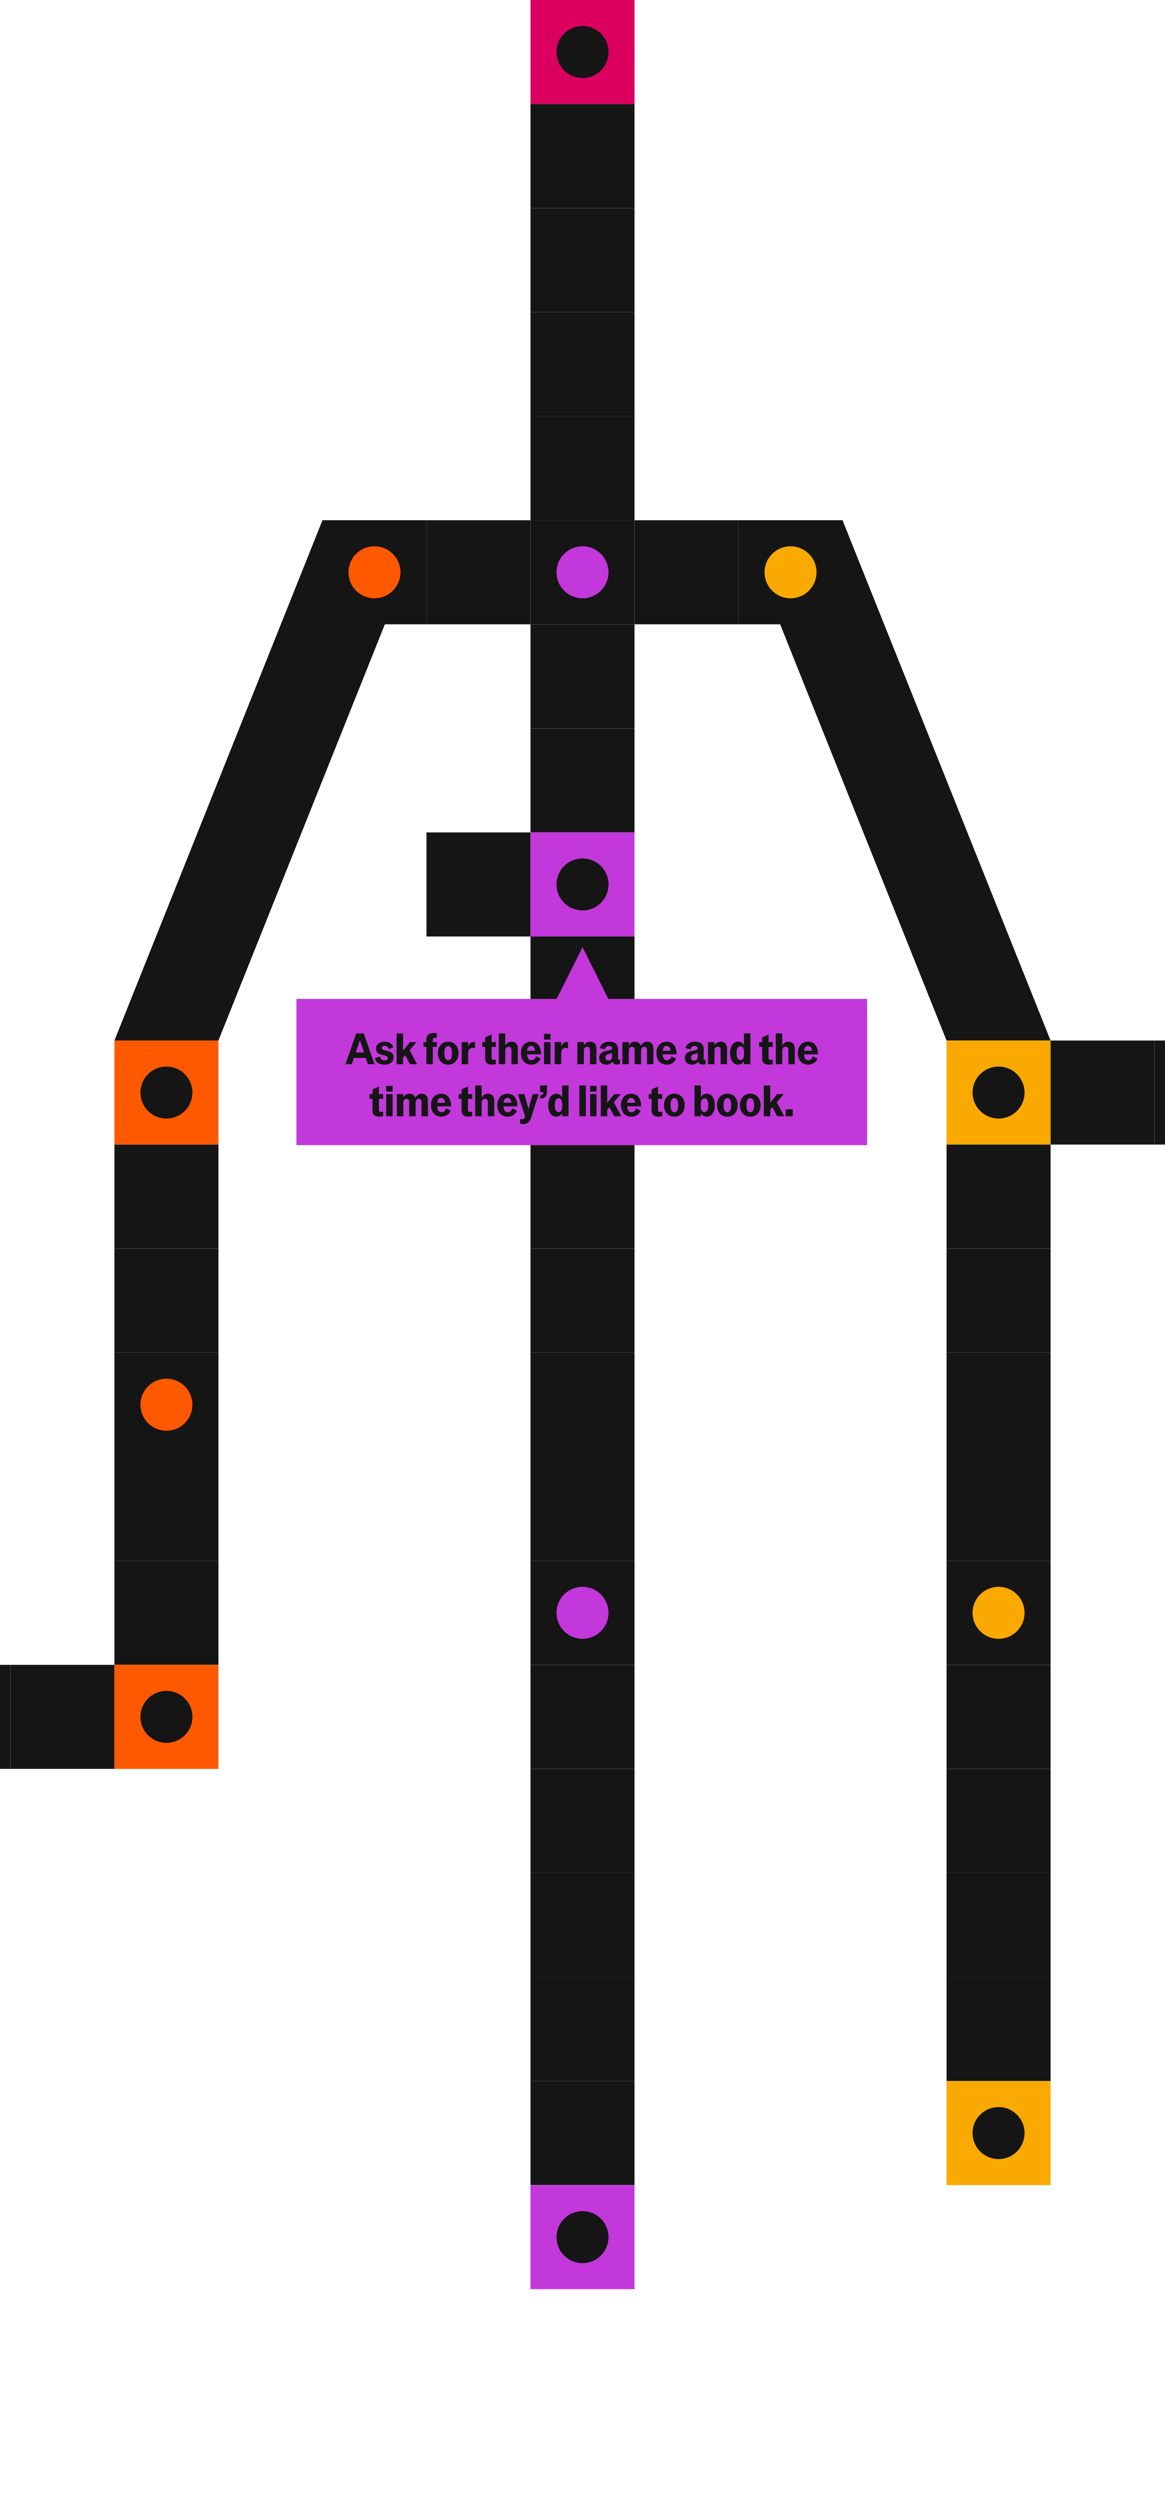 <svg xmlns="http://www.w3.org/2000/svg" width="100%" viewBox="0 0 448 961" fill="none"
    class="u-mob-show">
    <path d="M324 200L404 400L364 400L284 200L324 200Z" fill="#151515"></path>
    <rect width="40" height="40" transform="translate(244) rotate(90)" fill="#DB005F"></rect>
    <circle cx="224" cy="20" r="10" transform="rotate(90 224 20)" fill="#151515"></circle>
    <rect x="244" y="40" width="40" height="40" transform="rotate(90 244 40)" fill="#151515"></rect>
    <rect x="244" y="80" width="40" height="40" transform="rotate(90 244 80)" fill="#151515"></rect>
    <rect x="244" y="120" width="40" height="40" transform="rotate(90 244 120)" fill="#151515"></rect>
    <rect x="244" y="160" width="40" height="40" transform="rotate(90 244 160)" fill="#151515"></rect>
    <rect width="40" height="40" transform="translate(244 200) rotate(90)" fill="#151515"></rect>
    <circle cx="224" cy="220" r="10" transform="rotate(90 224 220)" fill="#C238DA"></circle>
    <rect x="244" y="240" width="40" height="40" transform="rotate(90 244 240)" fill="#151515"></rect>
    <rect x="244" y="280" width="40" height="40" transform="rotate(90 244 280)" fill="#151515"></rect>
    <rect width="40" height="40" transform="translate(244 320) rotate(90)" fill="#C238DA"></rect>
    <circle cx="224" cy="340" r="10" transform="rotate(90 224 340)" fill="#151515"></circle>
    <rect x="244" y="360" width="40" height="40" transform="rotate(90 244 360)" fill="#151515"></rect>
    <rect x="244" y="400" width="40" height="40" transform="rotate(90 244 400)" fill="#151515"></rect>
    <rect x="244" y="440" width="40" height="40" transform="rotate(90 244 440)" fill="#151515"></rect>
    <rect x="244" y="480" width="40" height="40" transform="rotate(90 244 480)" fill="#151515"></rect>
    <rect x="244" y="520" width="40" height="40" transform="rotate(90 244 520)" fill="#151515"></rect>
    <rect x="244" y="560" width="40" height="40" transform="rotate(90 244 560)" fill="#151515"></rect>
    <rect width="40" height="40" transform="translate(244 600) rotate(90)" fill="#151515"></rect>
    <circle cx="224" cy="620" r="10" transform="rotate(90 224 620)" fill="#C238DA"></circle>
    <rect x="244" y="640" width="40" height="40" transform="rotate(90 244 640)" fill="#151515"></rect>
    <rect x="244" y="680" width="40" height="40" transform="rotate(90 244 680)" fill="#151515"></rect>
    <rect x="244" y="720" width="40" height="40" transform="rotate(90 244 720)" fill="#151515"></rect>
    <rect x="244" y="760" width="40" height="40" transform="rotate(90 244 760)" fill="#151515"></rect>
    <rect x="244" y="800" width="40" height="40" transform="rotate(90 244 800)" fill="#151515"></rect>
    <rect width="40" height="40" transform="translate(244 840) rotate(90)" fill="#C238DA"></rect>
    <circle cx="224" cy="860" r="10" transform="rotate(90 224 860)" fill="#151515"></circle>
    <rect width="40" height="40" transform="translate(404 400) rotate(90)" fill="#F9A900"></rect>
    <circle cx="384" cy="420" r="10" transform="rotate(90 384 420)" fill="#151515"></circle>
    <rect x="404" y="440" width="40" height="40" transform="rotate(90 404 440)" fill="#151515"></rect>
    <rect x="404" y="480" width="40" height="40" transform="rotate(90 404 480)" fill="#151515"></rect>
    <rect x="404" y="520" width="40" height="40" transform="rotate(90 404 520)" fill="#151515"></rect>
    <rect x="404" y="560" width="40" height="40" transform="rotate(90 404 560)" fill="#151515"></rect>
    <rect width="40" height="40" transform="translate(404 600) rotate(90)" fill="#151515"></rect>
    <circle cx="384" cy="620" r="10" transform="rotate(90 384 620)" fill="#F9A900"></circle>
    <rect x="404" y="640" width="40" height="40" transform="rotate(90 404 640)" fill="#151515"></rect>
    <rect x="404" y="680" width="40" height="40" transform="rotate(90 404 680)" fill="#151515"></rect>
    <rect x="404" y="720" width="40" height="40" transform="rotate(90 404 720)" fill="#151515"></rect>
    <rect x="404" y="760" width="40" height="40" transform="rotate(90 404 760)" fill="#151515"></rect>
    <rect width="40" height="40" transform="translate(404 800) rotate(90)" fill="#F9A900"></rect>
    <circle cx="384" cy="820" r="10" transform="rotate(90 384 820)" fill="#151515"></circle>
    <rect width="40" height="40" transform="translate(84 400) rotate(90)" fill="#FF5900"></rect>
    <circle cx="64" cy="420" r="10" transform="rotate(90 64 420)" fill="#151515"></circle>
    <rect x="84" y="440" width="40" height="40" transform="rotate(90 84 440)" fill="#151515"></rect>
    <rect x="84" y="480" width="40" height="40" transform="rotate(90 84 480)" fill="#151515"></rect>
    <rect width="40" height="40" transform="translate(84 520) rotate(90)" fill="#151515"></rect>
    <circle cx="64" cy="540" r="10" transform="rotate(90 64 540)" fill="#FF5900"></circle>
    <rect x="84" y="560" width="40" height="40" transform="rotate(90 84 560)" fill="#151515"></rect>
    <rect x="84" y="600" width="40" height="40" transform="rotate(90 84 600)" fill="#151515"></rect>
    <rect width="40" height="40" transform="translate(84 640) rotate(90)" fill="#FF5900"></rect>
    <circle cx="64" cy="660" r="10" transform="rotate(90 64 660)" fill="#151515"></circle>
    <rect x="444" y="400" width="40" height="40" transform="rotate(90 444 400)" fill="#151515"></rect>
    <rect x="484" y="400" width="40" height="40" transform="rotate(90 484 400)" fill="#151515"></rect>
    <rect x="44" y="640" width="40" height="40" transform="rotate(90 44 640)" fill="#151515"></rect>
    <rect x="4" y="640" width="40" height="40" transform="rotate(90 4 640)" fill="#151515"></rect>
    <rect x="204" y="320" width="40" height="40" transform="rotate(90 204 320)" fill="#151515"></rect>
    <rect width="40" height="40" transform="translate(324 200) rotate(90)" fill="#151515"></rect>
    <circle cx="304" cy="220" r="10" transform="rotate(90 304 220)" fill="#F9A900"></circle>
    <rect x="284" y="200" width="40" height="40" transform="rotate(90 284 200)" fill="#151515"></rect>
    <path d="M124 200L44 400L84 400L164 200L124 200Z" fill="#151515"></path>
    <rect x="204" y="200" width="40" height="40" transform="rotate(90 204 200)" fill="#151515"></rect>
    <rect width="40" height="40" transform="translate(164 200) rotate(90)" fill="#151515"></rect>
    <circle cx="144" cy="220" r="10" transform="rotate(90 144 220)" fill="#FF5900"></circle>
    <rect width="259.457" height="56.229" transform="translate(94 904)" fill="#C238DA" class="el-5"
        style="will-change: opacity; opacity: 0;"></rect>
    <path
        d="M112.842 929.114V917.274H118.058C120.234 917.274 121.546 918.346 121.546 920.09C121.546 921.242 120.89 922.202 119.866 922.634C121.386 923.114 122.202 924.154 122.202 925.626C122.202 927.658 120.778 929.114 118.234 929.114H112.842ZM117.738 919.258H115.258V921.866H117.738C118.746 921.866 119.178 921.274 119.178 920.554C119.178 919.834 118.746 919.258 117.738 919.258ZM117.978 923.738H115.258V927.114H117.978C119.242 927.114 119.786 926.394 119.786 925.418C119.786 924.474 119.242 923.738 117.978 923.738ZM126.963 920.442C129.331 920.442 130.931 922.218 130.931 924.858C130.931 927.498 129.331 929.274 126.963 929.274C124.579 929.274 122.979 927.498 122.979 924.858C122.979 922.218 124.579 920.442 126.963 920.442ZM126.963 922.138C125.923 922.138 125.491 923.162 125.491 924.858C125.491 926.554 125.923 927.578 126.963 927.578C127.987 927.578 128.419 926.554 128.419 924.858C128.419 923.162 127.987 922.138 126.963 922.138ZM135.768 920.442C138.136 920.442 139.736 922.218 139.736 924.858C139.736 927.498 138.136 929.274 135.768 929.274C133.384 929.274 131.784 927.498 131.784 924.858C131.784 922.218 133.384 920.442 135.768 920.442ZM135.768 922.138C134.728 922.138 134.296 923.162 134.296 924.858C134.296 926.554 134.728 927.578 135.768 927.578C136.792 927.578 137.224 926.554 137.224 924.858C137.224 923.162 136.792 922.138 135.768 922.138ZM140.958 929.114V920.602H143.438V921.866C143.902 921.066 144.702 920.442 145.806 920.442C146.83 920.442 147.71 920.97 148.03 922.042C148.542 921.082 149.422 920.442 150.542 920.442C151.854 920.442 152.894 921.274 152.894 922.986V929.114H150.43V923.674C150.43 922.794 150.062 922.394 149.422 922.394C148.654 922.394 148.174 923.002 148.174 923.866V929.114H145.694V923.674C145.694 922.794 145.326 922.394 144.686 922.394C143.918 922.394 143.438 923.002 143.438 923.866V929.114H140.958ZM154.882 925.226L154.322 917.274H156.914L156.338 925.226H154.882ZM154.242 929.114V926.426H156.978V929.114H154.242ZM160.985 929.114V917.274H166.201C168.377 917.274 169.689 918.346 169.689 920.09C169.689 921.242 169.033 922.202 168.009 922.634C169.529 923.114 170.345 924.154 170.345 925.626C170.345 927.658 168.921 929.114 166.377 929.114H160.985ZM165.881 919.258H163.401V921.866H165.881C166.889 921.866 167.321 921.274 167.321 920.554C167.321 919.834 166.889 919.258 165.881 919.258ZM166.121 923.738H163.401V927.114H166.121C167.385 927.114 167.929 926.394 167.929 925.418C167.929 924.474 167.385 923.738 166.121 923.738ZM175.106 920.442C177.474 920.442 179.074 922.218 179.074 924.858C179.074 927.498 177.474 929.274 175.106 929.274C172.722 929.274 171.122 927.498 171.122 924.858C171.122 922.218 172.722 920.442 175.106 920.442ZM175.106 922.138C174.066 922.138 173.634 923.162 173.634 924.858C173.634 926.554 174.066 927.578 175.106 927.578C176.13 927.578 176.562 926.554 176.562 924.858C176.562 923.162 176.13 922.138 175.106 922.138ZM183.911 920.442C186.279 920.442 187.879 922.218 187.879 924.858C187.879 927.498 186.279 929.274 183.911 929.274C181.527 929.274 179.927 927.498 179.927 924.858C179.927 922.218 181.527 920.442 183.911 920.442ZM183.911 922.138C182.871 922.138 182.439 923.162 182.439 924.858C182.439 926.554 182.871 927.578 183.911 927.578C184.935 927.578 185.367 926.554 185.367 924.858C185.367 923.162 184.935 922.138 183.911 922.138ZM189.101 917.274H191.581V923.882L194.253 920.602H196.749L194.109 923.738L196.973 929.114H194.269L192.397 925.61L191.581 926.602V929.114H189.101V917.274ZM200.226 919.626V917.45H202.706V919.626H200.226ZM200.226 929.114V920.602H202.706V929.114H200.226ZM204.68 927.034V922.426H203.56V920.602H204.68V918.794L207.144 917.674V920.602H208.776V922.426H207.144V926.682C207.144 927.162 207.384 927.434 208.008 927.434C208.184 927.434 208.456 927.418 208.776 927.338V929.098C208.28 929.21 207.768 929.274 207.32 929.274C205.56 929.274 204.68 928.426 204.68 927.034ZM219.958 929.082C219.558 929.178 219.19 929.226 218.886 929.226C217.894 929.226 217.302 928.762 217.062 928.122C216.55 928.89 215.686 929.274 214.694 929.274C213.11 929.274 211.974 928.298 211.974 926.682C211.974 924.954 213.19 924.186 215.19 923.914C216.422 923.738 216.87 923.466 216.87 922.922C216.87 922.41 216.47 922.074 215.734 922.074C214.934 922.074 214.294 922.522 214.214 923.402L212.15 922.89C212.63 921.434 213.846 920.442 215.862 920.442C217.798 920.442 219.206 921.354 219.206 923.162V926.954C219.206 927.354 219.446 927.466 219.958 927.37V929.082ZM216.902 926.266V924.714C216.582 924.97 216.15 925.114 215.67 925.21C214.806 925.402 214.342 925.69 214.342 926.506C214.342 927.242 214.774 927.69 215.494 927.69C216.278 927.69 216.902 927.21 216.902 926.266ZM220.868 929.114V920.602H223.348V921.882C223.812 921.082 224.644 920.442 225.78 920.442C227.108 920.442 228.18 921.274 228.18 922.986V929.114H225.716V923.674C225.716 922.794 225.332 922.394 224.644 922.394C223.844 922.394 223.348 923.002 223.348 923.866V929.114H220.868ZM234.695 929.114V927.914C234.295 928.698 233.495 929.274 232.487 929.274C230.583 929.274 229.351 927.562 229.351 924.858C229.351 922.17 230.583 920.442 232.487 920.442C233.495 920.442 234.295 921.034 234.695 921.818V917.274H237.159V929.114H234.695ZM234.759 924.65C234.759 923.114 234.279 922.186 233.351 922.186C232.327 922.186 231.863 923.258 231.863 924.858C231.863 926.458 232.327 927.53 233.351 927.53C234.279 927.53 234.759 926.618 234.759 925.082V924.65ZM241.682 927.034V922.426H240.562V920.602H241.682V918.794L244.146 917.674V920.602H245.778V922.426H244.146V926.682C244.146 927.162 244.386 927.434 245.01 927.434C245.186 927.434 245.458 927.418 245.778 927.338V929.098C245.282 929.21 244.77 929.274 244.322 929.274C242.562 929.274 241.682 928.426 241.682 927.034ZM254.197 925.306H248.853C248.933 926.89 249.573 927.578 250.533 927.578C251.461 927.578 252.005 926.954 252.245 926.058L254.037 926.938C253.477 928.346 252.197 929.274 250.469 929.274C248.037 929.274 246.469 927.498 246.469 924.858C246.469 922.202 248.053 920.442 250.389 920.442C252.949 920.442 254.197 922.458 254.197 925.05V925.306ZM250.373 922.058C249.493 922.058 248.997 922.714 248.869 923.93H251.893C251.781 922.714 251.237 922.058 250.373 922.058ZM255.362 929.114V917.274H257.842V929.114H255.362ZM259.48 929.114V917.274H261.96V929.114H259.48ZM266.472 927.034V922.426H265.352V920.602H266.472V918.794L268.936 917.674V920.602H270.568V922.426H268.936V926.682C268.936 927.162 269.176 927.434 269.8 927.434C269.976 927.434 270.248 927.418 270.568 927.338V929.098C270.072 929.21 269.56 929.274 269.112 929.274C267.352 929.274 266.472 928.426 266.472 927.034ZM271.723 929.114V917.274H274.203V921.882C274.667 921.082 275.499 920.442 276.635 920.442C277.963 920.442 279.035 921.274 279.035 922.986V929.114H276.571V923.674C276.571 922.794 276.155 922.394 275.483 922.394C274.683 922.394 274.203 923.002 274.203 923.866V929.114H271.723ZM287.933 925.306H282.589C282.669 926.89 283.309 927.578 284.269 927.578C285.197 927.578 285.741 926.954 285.981 926.058L287.773 926.938C287.213 928.346 285.933 929.274 284.205 929.274C281.773 929.274 280.205 927.498 280.205 924.858C280.205 922.202 281.789 920.442 284.125 920.442C286.685 920.442 287.933 922.458 287.933 925.05V925.306ZM284.109 922.058C283.229 922.058 282.733 922.714 282.605 923.93H285.629C285.517 922.714 284.973 922.058 284.109 922.058ZM289.098 929.114V920.602H291.578V921.866C292.042 921.066 292.842 920.442 293.946 920.442C294.97 920.442 295.85 920.97 296.17 922.042C296.682 921.082 297.562 920.442 298.682 920.442C299.994 920.442 301.034 921.274 301.034 922.986V929.114H298.57V923.674C298.57 922.794 298.202 922.394 297.562 922.394C296.794 922.394 296.314 923.002 296.314 923.866V929.114H293.834V923.674C293.834 922.794 293.466 922.394 292.826 922.394C292.058 922.394 291.578 923.002 291.578 923.866V929.114H289.098ZM306.729 920.602L308.329 926.346L309.929 920.602H312.233L309.353 929.594C308.873 931.098 308.009 932.154 306.377 932.154C306.009 932.154 305.545 932.106 305.081 931.946V930.09C305.401 930.234 305.689 930.282 305.913 930.282C306.473 930.282 306.745 929.962 306.921 929.45L307.001 929.162L304.265 920.602H306.729ZM316.394 920.442C318.762 920.442 320.362 922.218 320.362 924.858C320.362 927.498 318.762 929.274 316.394 929.274C314.01 929.274 312.41 927.498 312.41 924.858C312.41 922.218 314.01 920.442 316.394 920.442ZM316.394 922.138C315.354 922.138 314.922 923.162 314.922 924.858C314.922 926.554 315.354 927.578 316.394 927.578C317.418 927.578 317.85 926.554 317.85 924.858C317.85 923.162 317.418 922.138 316.394 922.138ZM328.848 920.602V929.114H326.384V927.85C325.92 928.634 325.072 929.274 323.936 929.274C322.608 929.274 321.536 928.442 321.536 926.73V920.602H324V926.042C324 926.922 324.4 927.322 325.072 927.322C325.888 927.322 326.384 926.714 326.384 925.85V920.602H328.848ZM330.483 929.114V920.602H332.963V922.362C333.267 921.466 333.987 920.538 335.059 920.538C335.203 920.538 335.395 920.554 335.587 920.602V923.002C335.267 922.874 334.931 922.826 334.643 922.826C333.603 922.826 332.963 923.578 332.963 924.874V929.114H330.483ZM126.774 947.034V942.426H125.654V940.602H126.774V938.794L129.238 937.674V940.602H130.87V942.426H129.238V946.682C129.238 947.162 129.478 947.434 130.102 947.434C130.278 947.434 130.55 947.418 130.87 947.338V949.098C130.374 949.21 129.862 949.274 129.414 949.274C127.654 949.274 126.774 948.426 126.774 947.034ZM139.29 945.306H133.946C134.026 946.89 134.666 947.578 135.626 947.578C136.554 947.578 137.098 946.954 137.338 946.058L139.13 946.938C138.57 948.346 137.29 949.274 135.562 949.274C133.13 949.274 131.562 947.498 131.562 944.858C131.562 942.202 133.146 940.442 135.482 940.442C138.042 940.442 139.29 942.458 139.29 945.05V945.306ZM135.466 942.058C134.586 942.058 134.09 942.714 133.962 943.93H136.986C136.874 942.714 136.33 942.058 135.466 942.058ZM147.943 949.082C147.543 949.178 147.175 949.226 146.871 949.226C145.879 949.226 145.287 948.762 145.047 948.122C144.535 948.89 143.671 949.274 142.679 949.274C141.095 949.274 139.959 948.298 139.959 946.682C139.959 944.954 141.175 944.186 143.175 943.914C144.407 943.738 144.855 943.466 144.855 942.922C144.855 942.41 144.455 942.074 143.719 942.074C142.919 942.074 142.279 942.522 142.199 943.402L140.135 942.89C140.615 941.434 141.831 940.442 143.847 940.442C145.783 940.442 147.191 941.354 147.191 943.162V946.954C147.191 947.354 147.431 947.466 147.943 947.37V949.082ZM144.887 946.266V944.714C144.567 944.97 144.135 945.114 143.655 945.21C142.791 945.402 142.327 945.69 142.327 946.506C142.327 947.242 142.759 947.69 143.479 947.69C144.263 947.69 144.887 947.21 144.887 946.266ZM148.853 949.114V940.602H151.333V941.866C151.797 941.066 152.597 940.442 153.701 940.442C154.725 940.442 155.605 940.97 155.925 942.042C156.437 941.082 157.317 940.442 158.437 940.442C159.749 940.442 160.789 941.274 160.789 942.986V949.114H158.325V943.674C158.325 942.794 157.957 942.394 157.317 942.394C156.549 942.394 156.069 943.002 156.069 943.866V949.114H153.589V943.674C153.589 942.794 153.221 942.394 152.581 942.394C151.813 942.394 151.333 943.002 151.333 943.866V949.114H148.853ZM164.916 939.626V937.45H167.396V939.626H164.916ZM164.916 949.114V940.602H167.396V949.114H164.916ZM172.01 949.274C169.978 949.274 168.682 948.378 168.33 946.81L170.266 946.106C170.458 947.066 171.162 947.658 172.074 947.658C172.842 947.658 173.322 947.226 173.322 946.714C173.322 946.042 172.538 945.866 171.626 945.658C170.314 945.354 168.746 944.97 168.746 943.114C168.746 941.498 170.106 940.442 172.106 940.442C173.962 940.442 175.13 941.386 175.386 942.618L173.642 943.306C173.466 942.474 172.842 942.042 172.042 942.042C171.29 942.042 170.97 942.41 170.97 942.842C170.97 943.498 171.706 943.674 172.602 943.866C173.93 944.154 175.546 944.506 175.546 946.458C175.546 948.41 173.898 949.274 172.01 949.274ZM179.206 949.114V937.274H181.686V949.114H179.206ZM186.892 940.442C189.26 940.442 190.86 942.218 190.86 944.858C190.86 947.498 189.26 949.274 186.892 949.274C184.508 949.274 182.908 947.498 182.908 944.858C182.908 942.218 184.508 940.442 186.892 940.442ZM186.892 942.138C185.852 942.138 185.42 943.162 185.42 944.858C185.42 946.554 185.852 947.578 186.892 947.578C187.916 947.578 188.348 946.554 188.348 944.858C188.348 943.162 187.916 942.138 186.892 942.138ZM195.697 940.442C198.065 940.442 199.665 942.218 199.665 944.858C199.665 947.498 198.065 949.274 195.697 949.274C193.313 949.274 191.713 947.498 191.713 944.858C191.713 942.218 193.313 940.442 195.697 940.442ZM195.697 942.138C194.657 942.138 194.225 943.162 194.225 944.858C194.225 946.554 194.657 947.578 195.697 947.578C196.721 947.578 197.153 946.554 197.153 944.858C197.153 943.162 196.721 942.138 195.697 942.138ZM200.887 937.274H203.367V943.882L206.039 940.602H208.535L205.895 943.738L208.759 949.114H206.055L204.183 945.61L203.367 946.602V949.114H200.887V937.274ZM209.473 939.626V937.45H211.953V939.626H209.473ZM209.473 949.114V940.602H211.953V949.114H209.473ZM213.591 949.114V940.602H216.071V941.882C216.535 941.082 217.367 940.442 218.503 940.442C219.831 940.442 220.903 941.274 220.903 942.986V949.114H218.439V943.674C218.439 942.794 218.055 942.394 217.367 942.394C216.567 942.394 216.071 943.002 216.071 943.866V949.114H213.591ZM224.218 949.178C224.442 950.01 225.018 950.49 225.898 950.49C227.05 950.49 227.466 949.898 227.466 948.586V947.498C227.05 948.282 226.282 948.858 225.242 948.858C223.37 948.858 222.074 947.242 222.074 944.65C222.074 942.09 223.37 940.442 225.242 940.442C226.282 940.442 227.05 941.018 227.466 941.786V940.602H229.93V948.458C229.93 950.666 228.65 952.138 225.914 952.138C223.93 952.138 222.762 951.306 222.314 950.074L224.218 949.178ZM227.53 944.426C227.53 943.114 227.05 942.17 226.09 942.17C225.082 942.17 224.554 943.29 224.554 944.65C224.554 946.01 225.082 947.13 226.09 947.13C227.05 947.13 227.53 946.186 227.53 944.874V944.426ZM233.331 942.426V940.602H234.451V939.626C234.451 937.962 235.475 937.114 237.203 937.114C237.619 937.114 238.067 937.162 238.467 937.274V939.018C238.243 938.954 238.019 938.922 237.843 938.922C237.219 938.922 236.915 939.242 236.915 939.77V940.602H238.467V942.426H236.915V949.114H234.451V942.426H233.331ZM242.832 940.442C245.2 940.442 246.8 942.218 246.8 944.858C246.8 947.498 245.2 949.274 242.832 949.274C240.448 949.274 238.848 947.498 238.848 944.858C238.848 942.218 240.448 940.442 242.832 940.442ZM242.832 942.138C241.792 942.138 241.36 943.162 241.36 944.858C241.36 946.554 241.792 947.578 242.832 947.578C243.856 947.578 244.288 946.554 244.288 944.858C244.288 943.162 243.856 942.138 242.832 942.138ZM248.022 949.114V940.602H250.502V942.362C250.806 941.466 251.526 940.538 252.598 940.538C252.742 940.538 252.934 940.554 253.126 940.602V943.002C252.806 942.874 252.47 942.826 252.182 942.826C251.142 942.826 250.502 943.578 250.502 944.874V949.114H248.022ZM258.423 940.602H260.679L261.959 946.298L263.335 940.602H265.591L263.335 949.114H260.839L259.543 943.354L258.231 949.114H255.703L253.463 940.602H255.783L257.143 946.298L258.423 940.602ZM273.745 949.082C273.345 949.178 272.977 949.226 272.673 949.226C271.681 949.226 271.089 948.762 270.849 948.122C270.337 948.89 269.473 949.274 268.481 949.274C266.897 949.274 265.761 948.298 265.761 946.682C265.761 944.954 266.977 944.186 268.977 943.914C270.209 943.738 270.657 943.466 270.657 942.922C270.657 942.41 270.257 942.074 269.521 942.074C268.721 942.074 268.081 942.522 268.001 943.402L265.937 942.89C266.417 941.434 267.633 940.442 269.649 940.442C271.585 940.442 272.993 941.354 272.993 943.162V946.954C272.993 947.354 273.233 947.466 273.745 947.37V949.082ZM270.689 946.266V944.714C270.369 944.97 269.937 945.114 269.457 945.21C268.593 945.402 268.129 945.69 268.129 946.506C268.129 947.242 268.561 947.69 269.281 947.69C270.065 947.69 270.689 947.21 270.689 946.266ZM274.656 949.114V940.602H277.136V942.362C277.44 941.466 278.16 940.538 279.232 940.538C279.376 940.538 279.568 940.554 279.76 940.602V943.002C279.44 942.874 279.104 942.826 278.816 942.826C277.776 942.826 277.136 943.578 277.136 944.874V949.114H274.656ZM285.67 949.114V947.914C285.27 948.698 284.47 949.274 283.462 949.274C281.558 949.274 280.326 947.562 280.326 944.858C280.326 942.17 281.558 940.442 283.462 940.442C284.47 940.442 285.27 941.034 285.67 941.818V937.274H288.134V949.114H285.67ZM285.734 944.65C285.734 943.114 285.254 942.186 284.326 942.186C283.302 942.186 282.838 943.258 282.838 944.858C282.838 946.458 283.302 947.53 284.326 947.53C285.254 947.53 285.734 946.618 285.734 945.082V944.65ZM292.657 947.034V942.426H291.537V940.602H292.657V938.794L295.121 937.674V940.602H296.753V942.426H295.121V946.682C295.121 947.162 295.361 947.434 295.985 947.434C296.161 947.434 296.433 947.418 296.753 947.338V949.098C296.257 949.21 295.745 949.274 295.297 949.274C293.537 949.274 292.657 948.426 292.657 947.034ZM301.428 940.442C303.796 940.442 305.396 942.218 305.396 944.858C305.396 947.498 303.796 949.274 301.428 949.274C299.044 949.274 297.444 947.498 297.444 944.858C297.444 942.218 299.044 940.442 301.428 940.442ZM301.428 942.138C300.388 942.138 299.956 943.162 299.956 944.858C299.956 946.554 300.388 947.578 301.428 947.578C302.452 947.578 302.884 946.554 302.884 944.858C302.884 943.162 302.452 942.138 301.428 942.138ZM309.158 939.626V937.45H311.638V939.626H309.158ZM309.158 949.114V940.602H311.638V949.114H309.158ZM313.611 947.034V942.426H312.491V940.602H313.611V938.794L316.075 937.674V940.602H317.707V942.426H316.075V946.682C316.075 947.162 316.315 947.434 316.939 947.434C317.115 947.434 317.387 947.418 317.707 947.338V949.098C317.211 949.21 316.699 949.274 316.251 949.274C314.491 949.274 313.611 948.426 313.611 947.034ZM318.589 949.114V946.426H321.325V949.114H318.589Z"
        fill="#151515" class="el-5" style="will-change: opacity; opacity: 0;"></path>
    <path d="M224 884.114L238 912.114L224 904.114L210 912.114L224 884.114Z" fill="#C238DA"
        class="el-5" style="will-change: opacity; opacity: 0;"></path>
    <rect width="274.457" height="36.229" transform="translate(87 664)" fill="#C238DA" class="el-4"
        style="will-change: opacity; opacity: 0;"></rect>
    <path
        d="M103.897 683.194C103.897 679.434 106.025 677.114 109.161 677.114C111.401 677.114 113.161 678.33 113.657 680.442L111.401 681.482C111.097 680.026 110.313 679.258 109.161 679.258C107.577 679.258 106.585 680.618 106.585 683.194C106.585 685.77 107.609 687.13 109.161 687.13C110.505 687.13 111.321 686.074 111.497 684.426L113.785 685.434C113.321 687.786 111.561 689.274 109.161 689.274C106.025 689.274 103.897 686.954 103.897 683.194ZM122.101 680.602V689.114H119.637V687.85C119.173 688.634 118.325 689.274 117.189 689.274C115.861 689.274 114.789 688.442 114.789 686.73V680.602H117.253V686.042C117.253 686.922 117.653 687.322 118.325 687.322C119.141 687.322 119.637 686.714 119.637 685.85V680.602H122.101ZM126.711 689.274C124.679 689.274 123.383 688.378 123.031 686.81L124.967 686.106C125.159 687.066 125.863 687.658 126.775 687.658C127.543 687.658 128.023 687.226 128.023 686.714C128.023 686.042 127.239 685.866 126.327 685.658C125.015 685.354 123.447 684.97 123.447 683.114C123.447 681.498 124.807 680.442 126.807 680.442C128.663 680.442 129.831 681.386 130.087 682.618L128.343 683.306C128.167 682.474 127.543 682.042 126.743 682.042C125.991 682.042 125.671 682.41 125.671 682.842C125.671 683.498 126.407 683.674 127.303 683.866C128.631 684.154 130.247 684.506 130.247 686.458C130.247 688.41 128.599 689.274 126.711 689.274ZM131.673 687.034V682.426H130.553V680.602H131.673V678.794L134.137 677.674V680.602H135.769V682.426H134.137V686.682C134.137 687.162 134.377 687.434 135.001 687.434C135.177 687.434 135.449 687.418 135.769 687.338V689.098C135.273 689.21 134.761 689.274 134.313 689.274C132.553 689.274 131.673 688.426 131.673 687.034ZM140.445 680.442C142.813 680.442 144.413 682.218 144.413 684.858C144.413 687.498 142.813 689.274 140.445 689.274C138.061 689.274 136.461 687.498 136.461 684.858C136.461 682.218 138.061 680.442 140.445 680.442ZM140.445 682.138C139.405 682.138 138.973 683.162 138.973 684.858C138.973 686.554 139.405 687.578 140.445 687.578C141.469 687.578 141.901 686.554 141.901 684.858C141.901 683.162 141.469 682.138 140.445 682.138ZM145.635 689.114V680.602H148.115V681.866C148.579 681.066 149.379 680.442 150.483 680.442C151.507 680.442 152.387 680.97 152.707 682.042C153.219 681.082 154.099 680.442 155.219 680.442C156.531 680.442 157.571 681.274 157.571 682.986V689.114H155.107V683.674C155.107 682.794 154.739 682.394 154.099 682.394C153.331 682.394 152.851 683.002 152.851 683.866V689.114H150.371V683.674C150.371 682.794 150.003 682.394 149.363 682.394C148.595 682.394 148.115 683.002 148.115 683.866V689.114H145.635ZM166.471 685.306H161.127C161.207 686.89 161.847 687.578 162.807 687.578C163.735 687.578 164.279 686.954 164.519 686.058L166.311 686.938C165.751 688.346 164.471 689.274 162.743 689.274C160.311 689.274 158.743 687.498 158.743 684.858C158.743 682.202 160.327 680.442 162.663 680.442C165.223 680.442 166.471 682.458 166.471 685.05V685.306ZM162.647 682.058C161.767 682.058 161.271 682.714 161.143 683.93H164.167C164.055 682.714 163.511 682.058 162.647 682.058ZM167.635 689.114V680.602H170.115V682.362C170.419 681.466 171.139 680.538 172.211 680.538C172.355 680.538 172.547 680.554 172.739 680.602V683.002C172.419 682.874 172.083 682.826 171.795 682.826C170.755 682.826 170.115 683.578 170.115 684.874V689.114H167.635ZM178.819 691.994H176.339V680.602H178.819V681.818C179.219 681.034 180.019 680.442 181.027 680.442C182.931 680.442 184.163 682.17 184.163 684.858C184.163 687.562 182.931 689.274 181.027 689.274C180.019 689.274 179.219 688.698 178.819 687.914V691.994ZM178.739 684.65V685.082C178.739 686.618 179.219 687.53 180.163 687.53C181.171 687.53 181.651 686.458 181.651 684.858C181.651 683.258 181.171 682.186 180.163 682.186C179.219 682.186 178.739 683.114 178.739 684.65ZM185.379 689.114V680.602H187.859V682.362C188.163 681.466 188.883 680.538 189.955 680.538C190.099 680.538 190.291 680.554 190.483 680.602V683.002C190.163 682.874 189.827 682.826 189.539 682.826C188.499 682.826 187.859 683.578 187.859 684.874V689.114H185.379ZM195.002 680.442C197.37 680.442 198.97 682.218 198.97 684.858C198.97 687.498 197.37 689.274 195.002 689.274C192.618 689.274 191.018 687.498 191.018 684.858C191.018 682.218 192.618 680.442 195.002 680.442ZM195.002 682.138C193.962 682.138 193.53 683.162 193.53 684.858C193.53 686.554 193.962 687.578 195.002 687.578C196.026 687.578 196.458 686.554 196.458 684.858C196.458 683.162 196.026 682.138 195.002 682.138ZM201.779 689.114L199.171 680.602H201.635L203.235 686.538L204.819 680.602H207.123L204.515 689.114H201.779ZM207.856 679.626V677.45H210.336V679.626H207.856ZM207.856 689.114V680.602H210.336V689.114H207.856ZM216.902 689.114V687.914C216.502 688.698 215.702 689.274 214.694 689.274C212.79 689.274 211.558 687.562 211.558 684.858C211.558 682.17 212.79 680.442 214.694 680.442C215.702 680.442 216.502 681.034 216.902 681.818V677.274H219.366V689.114H216.902ZM216.966 684.65C216.966 683.114 216.486 682.186 215.558 682.186C214.534 682.186 214.07 683.258 214.07 684.858C214.07 686.458 214.534 687.53 215.558 687.53C216.486 687.53 216.966 686.618 216.966 685.082V684.65ZM228.325 685.306H222.981C223.061 686.89 223.701 687.578 224.661 687.578C225.589 687.578 226.133 686.954 226.373 686.058L228.165 686.938C227.605 688.346 226.325 689.274 224.597 689.274C222.165 689.274 220.597 687.498 220.597 684.858C220.597 682.202 222.181 680.442 224.517 680.442C227.077 680.442 228.325 682.458 228.325 685.05V685.306ZM224.501 682.058C223.621 682.058 223.125 682.714 222.997 683.93H226.021C225.909 682.714 225.365 682.058 224.501 682.058ZM232.419 689.274C230.387 689.274 229.091 688.378 228.739 686.81L230.675 686.106C230.867 687.066 231.571 687.658 232.483 687.658C233.251 687.658 233.731 687.226 233.731 686.714C233.731 686.042 232.947 685.866 232.035 685.658C230.723 685.354 229.155 684.97 229.155 683.114C229.155 681.498 230.515 680.442 232.515 680.442C234.371 680.442 235.539 681.386 235.795 682.618L234.051 683.306C233.875 682.474 233.251 682.042 232.451 682.042C231.699 682.042 231.379 682.41 231.379 682.842C231.379 683.498 232.115 683.674 233.011 683.866C234.339 684.154 235.955 684.506 235.955 686.458C235.955 688.41 234.307 689.274 232.419 689.274ZM239.615 689.114V680.602H242.095V681.882C242.559 681.082 243.391 680.442 244.527 680.442C245.855 680.442 246.927 681.274 246.927 682.986V689.114H244.463V683.674C244.463 682.794 244.079 682.394 243.391 682.394C242.591 682.394 242.095 683.002 242.095 683.866V689.114H239.615ZM256.002 689.082C255.602 689.178 255.234 689.226 254.93 689.226C253.938 689.226 253.346 688.762 253.106 688.122C252.594 688.89 251.73 689.274 250.738 689.274C249.154 689.274 248.018 688.298 248.018 686.682C248.018 684.954 249.234 684.186 251.234 683.914C252.466 683.738 252.914 683.466 252.914 682.922C252.914 682.41 252.514 682.074 251.778 682.074C250.978 682.074 250.338 682.522 250.258 683.402L248.194 682.89C248.674 681.434 249.89 680.442 251.906 680.442C253.842 680.442 255.25 681.354 255.25 683.162V686.954C255.25 687.354 255.49 687.466 256.002 687.37V689.082ZM252.946 686.266V684.714C252.626 684.97 252.194 685.114 251.714 685.21C250.85 685.402 250.386 685.69 250.386 686.506C250.386 687.242 250.818 687.69 251.538 687.69C252.322 687.69 252.946 687.21 252.946 686.266ZM256.913 689.114V680.602H259.393V681.866C259.857 681.066 260.657 680.442 261.761 680.442C262.785 680.442 263.665 680.97 263.985 682.042C264.497 681.082 265.377 680.442 266.497 680.442C267.809 680.442 268.849 681.274 268.849 682.986V689.114H266.385V683.674C266.385 682.794 266.017 682.394 265.377 682.394C264.609 682.394 264.129 683.002 264.129 683.866V689.114H261.649V683.674C261.649 682.794 261.281 682.394 260.641 682.394C259.873 682.394 259.393 683.002 259.393 683.866V689.114H256.913ZM277.749 685.306H272.405C272.485 686.89 273.125 687.578 274.085 687.578C275.013 687.578 275.557 686.954 275.797 686.058L277.589 686.938C277.029 688.346 275.749 689.274 274.021 689.274C271.589 689.274 270.021 687.498 270.021 684.858C270.021 682.202 271.605 680.442 273.941 680.442C276.501 680.442 277.749 682.458 277.749 685.05V685.306ZM273.925 682.058C273.045 682.058 272.549 682.714 272.421 683.93H275.445C275.333 682.714 274.789 682.058 273.925 682.058ZM288.941 689.082C288.541 689.178 288.173 689.226 287.869 689.226C286.877 689.226 286.285 688.762 286.045 688.122C285.533 688.89 284.669 689.274 283.677 689.274C282.093 689.274 280.957 688.298 280.957 686.682C280.957 684.954 282.173 684.186 284.173 683.914C285.405 683.738 285.853 683.466 285.853 682.922C285.853 682.41 285.453 682.074 284.717 682.074C283.917 682.074 283.277 682.522 283.197 683.402L281.133 682.89C281.613 681.434 282.829 680.442 284.845 680.442C286.781 680.442 288.189 681.354 288.189 683.162V686.954C288.189 687.354 288.429 687.466 288.941 687.37V689.082ZM285.885 686.266V684.714C285.565 684.97 285.133 685.114 284.653 685.21C283.789 685.402 283.325 685.69 283.325 686.506C283.325 687.242 283.757 687.69 284.477 687.69C285.261 687.69 285.885 687.21 285.885 686.266ZM289.852 689.114V680.602H292.332V681.882C292.796 681.082 293.628 680.442 294.764 680.442C296.092 680.442 297.164 681.274 297.164 682.986V689.114H294.7V683.674C294.7 682.794 294.316 682.394 293.628 682.394C292.828 682.394 292.332 683.002 292.332 683.866V689.114H289.852ZM303.678 689.114V687.914C303.278 688.698 302.478 689.274 301.47 689.274C299.566 689.274 298.334 687.562 298.334 684.858C298.334 682.17 299.566 680.442 301.47 680.442C302.478 680.442 303.278 681.034 303.678 681.818V677.274H306.142V689.114H303.678ZM303.742 684.65C303.742 683.114 303.262 682.186 302.334 682.186C301.31 682.186 300.846 683.258 300.846 684.858C300.846 686.458 301.31 687.53 302.334 687.53C303.262 687.53 303.742 686.618 303.742 685.082V684.65ZM310.665 687.034V682.426H309.545V680.602H310.665V678.794L313.129 677.674V680.602H314.761V682.426H313.129V686.682C313.129 687.162 313.369 687.434 313.993 687.434C314.169 687.434 314.441 687.418 314.761 687.338V689.098C314.265 689.21 313.753 689.274 313.305 689.274C311.545 689.274 310.665 688.426 310.665 687.034ZM315.915 679.626V677.45H318.395V679.626H315.915ZM315.915 689.114V680.602H318.395V689.114H315.915ZM320.033 689.114V680.602H322.513V681.866C322.977 681.066 323.777 680.442 324.881 680.442C325.905 680.442 326.785 680.97 327.105 682.042C327.617 681.082 328.497 680.442 329.617 680.442C330.929 680.442 331.969 681.274 331.969 682.986V689.114H329.505V683.674C329.505 682.794 329.137 682.394 328.497 682.394C327.729 682.394 327.249 683.002 327.249 683.866V689.114H324.769V683.674C324.769 682.794 324.401 682.394 323.761 682.394C322.993 682.394 322.513 683.002 322.513 683.866V689.114H320.033ZM340.869 685.306H335.525C335.605 686.89 336.245 687.578 337.205 687.578C338.133 687.578 338.677 686.954 338.917 686.058L340.709 686.938C340.149 688.346 338.869 689.274 337.141 689.274C334.709 689.274 333.141 687.498 333.141 684.858C333.141 682.202 334.725 680.442 337.061 680.442C339.621 680.442 340.869 682.458 340.869 685.05V685.306ZM337.045 682.058C336.165 682.058 335.669 682.714 335.541 683.93H338.565C338.453 682.714 337.909 682.058 337.045 682.058ZM341.73 689.114V686.426H344.466V689.114H341.73Z"
        fill="#151515" class="el-4" style="will-change: opacity; opacity: 0;"></path>
    <path d="M224 644.114L238 672.114L224 664.114L210 672.114L224 644.114Z" fill="#C238DA"
        class="el-4" style="will-change: opacity; opacity: 0;"></path>
    <rect width="219.457" height="56.229" transform="translate(114 384)" fill="#C238DA"
        class="el-3" style="will-change: opacity; opacity: 1;"></rect>
    <path
        d="M141.468 409.114L140.668 406.698H136.076L135.276 409.114H132.828L136.988 397.274H139.884L144.028 409.114H141.468ZM136.78 404.602H139.964L138.38 399.834L136.78 404.602ZM147.849 409.274C145.817 409.274 144.521 408.378 144.169 406.81L146.105 406.106C146.297 407.066 147.001 407.658 147.913 407.658C148.681 407.658 149.161 407.226 149.161 406.714C149.161 406.042 148.377 405.866 147.465 405.658C146.153 405.354 144.585 404.97 144.585 403.114C144.585 401.498 145.945 400.442 147.945 400.442C149.801 400.442 150.969 401.386 151.225 402.618L149.481 403.306C149.305 402.474 148.681 402.042 147.881 402.042C147.129 402.042 146.809 402.41 146.809 402.842C146.809 403.498 147.545 403.674 148.441 403.866C149.769 404.154 151.385 404.506 151.385 406.458C151.385 408.41 149.737 409.274 147.849 409.274ZM152.506 397.274H154.986V403.882L157.658 400.602H160.154L157.514 403.738L160.378 409.114H157.674L155.802 405.61L154.986 406.602V409.114H152.506V397.274ZM162.847 402.426V400.602H163.967V399.626C163.967 397.962 164.991 397.114 166.719 397.114C167.135 397.114 167.583 397.162 167.983 397.274V399.018C167.759 398.954 167.535 398.922 167.359 398.922C166.735 398.922 166.431 399.242 166.431 399.77V400.602H167.983V402.426H166.431V409.114H163.967V402.426H162.847ZM172.348 400.442C174.716 400.442 176.316 402.218 176.316 404.858C176.316 407.498 174.716 409.274 172.348 409.274C169.964 409.274 168.364 407.498 168.364 404.858C168.364 402.218 169.964 400.442 172.348 400.442ZM172.348 402.138C171.308 402.138 170.876 403.162 170.876 404.858C170.876 406.554 171.308 407.578 172.348 407.578C173.372 407.578 173.804 406.554 173.804 404.858C173.804 403.162 173.372 402.138 172.348 402.138ZM177.538 409.114V400.602H180.018V402.362C180.322 401.466 181.042 400.538 182.114 400.538C182.258 400.538 182.45 400.554 182.642 400.602V403.002C182.322 402.874 181.986 402.826 181.698 402.826C180.658 402.826 180.018 403.578 180.018 404.874V409.114H177.538ZM186.578 407.034V402.426H185.458V400.602H186.578V398.794L189.042 397.674V400.602H190.674V402.426H189.042V406.682C189.042 407.162 189.282 407.434 189.906 407.434C190.082 407.434 190.354 407.418 190.674 407.338V409.098C190.178 409.21 189.666 409.274 189.218 409.274C187.458 409.274 186.578 408.426 186.578 407.034ZM191.828 409.114V397.274H194.308V401.882C194.772 401.082 195.604 400.442 196.74 400.442C198.068 400.442 199.14 401.274 199.14 402.986V409.114H196.676V403.674C196.676 402.794 196.26 402.394 195.588 402.394C194.788 402.394 194.308 403.002 194.308 403.866V409.114H191.828ZM208.039 405.306H202.695C202.775 406.89 203.415 407.578 204.375 407.578C205.303 407.578 205.847 406.954 206.087 406.058L207.879 406.938C207.319 408.346 206.039 409.274 204.311 409.274C201.879 409.274 200.311 407.498 200.311 404.858C200.311 402.202 201.895 400.442 204.231 400.442C206.791 400.442 208.039 402.458 208.039 405.05V405.306ZM204.215 402.058C203.335 402.058 202.839 402.714 202.711 403.93H205.735C205.623 402.714 205.079 402.058 204.215 402.058ZM209.204 399.626V397.45H211.684V399.626H209.204ZM209.204 409.114V400.602H211.684V409.114H209.204ZM213.321 409.114V400.602H215.801V402.362C216.105 401.466 216.825 400.538 217.897 400.538C218.041 400.538 218.233 400.554 218.425 400.602V403.002C218.105 402.874 217.769 402.826 217.481 402.826C216.441 402.826 215.801 403.578 215.801 404.874V409.114H213.321ZM222.025 409.114V400.602H224.505V401.882C224.969 401.082 225.801 400.442 226.937 400.442C228.265 400.442 229.337 401.274 229.337 402.986V409.114H226.873V403.674C226.873 402.794 226.489 402.394 225.801 402.394C225.001 402.394 224.505 403.002 224.505 403.866V409.114H222.025ZM238.412 409.082C238.012 409.178 237.644 409.226 237.34 409.226C236.348 409.226 235.756 408.762 235.516 408.122C235.004 408.89 234.14 409.274 233.148 409.274C231.564 409.274 230.428 408.298 230.428 406.682C230.428 404.954 231.644 404.186 233.644 403.914C234.876 403.738 235.324 403.466 235.324 402.922C235.324 402.41 234.924 402.074 234.188 402.074C233.388 402.074 232.748 402.522 232.668 403.402L230.604 402.89C231.084 401.434 232.3 400.442 234.316 400.442C236.252 400.442 237.66 401.354 237.66 403.162V406.954C237.66 407.354 237.9 407.466 238.412 407.37V409.082ZM235.356 406.266V404.714C235.036 404.97 234.604 405.114 234.124 405.21C233.26 405.402 232.796 405.69 232.796 406.506C232.796 407.242 233.228 407.69 233.948 407.69C234.732 407.69 235.356 407.21 235.356 406.266ZM239.323 409.114V400.602H241.803V401.866C242.267 401.066 243.067 400.442 244.171 400.442C245.195 400.442 246.075 400.97 246.395 402.042C246.907 401.082 247.787 400.442 248.907 400.442C250.219 400.442 251.259 401.274 251.259 402.986V409.114H248.795V403.674C248.795 402.794 248.427 402.394 247.787 402.394C247.019 402.394 246.539 403.002 246.539 403.866V409.114H244.059V403.674C244.059 402.794 243.691 402.394 243.051 402.394C242.283 402.394 241.803 403.002 241.803 403.866V409.114H239.323ZM260.158 405.306H254.814C254.894 406.89 255.534 407.578 256.494 407.578C257.422 407.578 257.966 406.954 258.206 406.058L259.998 406.938C259.438 408.346 258.158 409.274 256.43 409.274C253.998 409.274 252.43 407.498 252.43 404.858C252.43 402.202 254.014 400.442 256.35 400.442C258.91 400.442 260.158 402.458 260.158 405.05V405.306ZM256.334 402.058C255.454 402.058 254.958 402.714 254.83 403.93H257.854C257.742 402.714 257.198 402.058 256.334 402.058ZM271.351 409.082C270.951 409.178 270.583 409.226 270.279 409.226C269.287 409.226 268.695 408.762 268.455 408.122C267.943 408.89 267.079 409.274 266.087 409.274C264.503 409.274 263.367 408.298 263.367 406.682C263.367 404.954 264.583 404.186 266.583 403.914C267.815 403.738 268.263 403.466 268.263 402.922C268.263 402.41 267.863 402.074 267.127 402.074C266.327 402.074 265.687 402.522 265.607 403.402L263.543 402.89C264.023 401.434 265.239 400.442 267.255 400.442C269.191 400.442 270.599 401.354 270.599 403.162V406.954C270.599 407.354 270.839 407.466 271.351 407.37V409.082ZM268.295 406.266V404.714C267.975 404.97 267.543 405.114 267.063 405.21C266.199 405.402 265.735 405.69 265.735 406.506C265.735 407.242 266.167 407.69 266.887 407.69C267.671 407.69 268.295 407.21 268.295 406.266ZM272.261 409.114V400.602H274.741V401.882C275.205 401.082 276.037 400.442 277.173 400.442C278.501 400.442 279.573 401.274 279.573 402.986V409.114H277.109V403.674C277.109 402.794 276.725 402.394 276.037 402.394C275.237 402.394 274.741 403.002 274.741 403.866V409.114H272.261ZM286.088 409.114V407.914C285.688 408.698 284.888 409.274 283.88 409.274C281.976 409.274 280.744 407.562 280.744 404.858C280.744 402.17 281.976 400.442 283.88 400.442C284.888 400.442 285.688 401.034 286.088 401.818V397.274H288.552V409.114H286.088ZM286.152 404.65C286.152 403.114 285.672 402.186 284.744 402.186C283.72 402.186 283.256 403.258 283.256 404.858C283.256 406.458 283.72 407.53 284.744 407.53C285.672 407.53 286.152 406.618 286.152 405.082V404.65ZM293.075 407.034V402.426H291.955V400.602H293.075V398.794L295.539 397.674V400.602H297.171V402.426H295.539V406.682C295.539 407.162 295.779 407.434 296.403 407.434C296.579 407.434 296.851 407.418 297.171 407.338V409.098C296.675 409.21 296.163 409.274 295.715 409.274C293.955 409.274 293.075 408.426 293.075 407.034ZM298.325 409.114V397.274H300.805V401.882C301.269 401.082 302.101 400.442 303.237 400.442C304.565 400.442 305.637 401.274 305.637 402.986V409.114H303.173V403.674C303.173 402.794 302.757 402.394 302.085 402.394C301.285 402.394 300.805 403.002 300.805 403.866V409.114H298.325ZM314.536 405.306H309.192C309.272 406.89 309.912 407.578 310.872 407.578C311.8 407.578 312.344 406.954 312.584 406.058L314.376 406.938C313.816 408.346 312.536 409.274 310.808 409.274C308.376 409.274 306.808 407.498 306.808 404.858C306.808 402.202 308.392 400.442 310.728 400.442C313.288 400.442 314.536 402.458 314.536 405.05V405.306ZM310.712 402.058C309.832 402.058 309.336 402.714 309.208 403.93H312.232C312.12 402.714 311.576 402.058 310.712 402.058ZM143.248 427.034V422.426H142.128V420.602H143.248V418.794L145.712 417.674V420.602H147.344V422.426H145.712V426.682C145.712 427.162 145.952 427.434 146.576 427.434C146.752 427.434 147.024 427.418 147.344 427.338V429.098C146.848 429.21 146.336 429.274 145.888 429.274C144.128 429.274 143.248 428.426 143.248 427.034ZM148.498 419.626V417.45H150.978V419.626H148.498ZM148.498 429.114V420.602H150.978V429.114H148.498ZM152.615 429.114V420.602H155.095V421.866C155.559 421.066 156.359 420.442 157.463 420.442C158.487 420.442 159.367 420.97 159.687 422.042C160.199 421.082 161.079 420.442 162.199 420.442C163.511 420.442 164.551 421.274 164.551 422.986V429.114H162.087V423.674C162.087 422.794 161.719 422.394 161.079 422.394C160.311 422.394 159.831 423.002 159.831 423.866V429.114H157.351V423.674C157.351 422.794 156.983 422.394 156.343 422.394C155.575 422.394 155.095 423.002 155.095 423.866V429.114H152.615ZM173.451 425.306H168.107C168.187 426.89 168.827 427.578 169.787 427.578C170.715 427.578 171.259 426.954 171.499 426.058L173.291 426.938C172.731 428.346 171.451 429.274 169.723 429.274C167.291 429.274 165.723 427.498 165.723 424.858C165.723 422.202 167.307 420.442 169.643 420.442C172.203 420.442 173.451 422.458 173.451 425.05V425.306ZM169.627 422.058C168.747 422.058 168.251 422.714 168.123 423.93H171.147C171.035 422.714 170.491 422.058 169.627 422.058ZM177.491 427.034V422.426H176.371V420.602H177.491V418.794L179.955 417.674V420.602H181.587V422.426H179.955V426.682C179.955 427.162 180.195 427.434 180.819 427.434C180.995 427.434 181.267 427.418 181.587 427.338V429.098C181.091 429.21 180.579 429.274 180.131 429.274C178.371 429.274 177.491 428.426 177.491 427.034ZM182.742 429.114V417.274H185.222V421.882C185.686 421.082 186.518 420.442 187.654 420.442C188.982 420.442 190.054 421.274 190.054 422.986V429.114H187.59V423.674C187.59 422.794 187.174 422.394 186.502 422.394C185.702 422.394 185.222 423.002 185.222 423.866V429.114H182.742ZM198.952 425.306H193.608C193.688 426.89 194.328 427.578 195.288 427.578C196.216 427.578 196.76 426.954 197 426.058L198.792 426.938C198.232 428.346 196.952 429.274 195.224 429.274C192.792 429.274 191.224 427.498 191.224 424.858C191.224 422.202 192.808 420.442 195.144 420.442C197.704 420.442 198.952 422.458 198.952 425.05V425.306ZM195.128 422.058C194.248 422.058 193.752 422.714 193.624 423.93H196.648C196.536 422.714 195.992 422.058 195.128 422.058ZM201.638 420.602L203.238 426.346L204.838 420.602H207.142L204.262 429.594C203.782 431.098 202.918 432.154 201.286 432.154C200.918 432.154 200.454 432.106 199.99 431.946V430.09C200.31 430.234 200.598 430.282 200.822 430.282C201.382 430.282 201.654 429.962 201.83 429.45L201.91 429.162L199.174 420.602H201.638ZM207.712 419.834V417.274H210.352V419.61C210.352 421.466 209.424 422.33 207.712 422.33V421.05C208.576 421.034 208.912 420.762 208.912 419.978V419.834H207.712ZM216.155 429.114V427.914C215.755 428.698 214.955 429.274 213.947 429.274C212.043 429.274 210.811 427.562 210.811 424.858C210.811 422.17 212.043 420.442 213.947 420.442C214.955 420.442 215.755 421.034 216.155 421.818V417.274H218.619V429.114H216.155ZM216.219 424.65C216.219 423.114 215.739 422.186 214.811 422.186C213.787 422.186 213.323 423.258 213.323 424.858C213.323 426.458 213.787 427.53 214.811 427.53C215.739 427.53 216.219 426.618 216.219 425.082V424.65ZM222.806 429.114V417.274H225.286V429.114H222.806ZM226.924 419.626V417.45H229.404V419.626H226.924ZM226.924 429.114V420.602H229.404V429.114H226.924ZM231.041 417.274H233.521V423.882L236.193 420.602H238.689L236.049 423.738L238.913 429.114H236.209L234.337 425.61L233.521 426.602V429.114H231.041V417.274ZM246.517 425.306H241.173C241.253 426.89 241.893 427.578 242.853 427.578C243.781 427.578 244.325 426.954 244.565 426.058L246.357 426.938C245.797 428.346 244.517 429.274 242.789 429.274C240.357 429.274 238.789 427.498 238.789 424.858C238.789 422.202 240.373 420.442 242.709 420.442C245.269 420.442 246.517 422.458 246.517 425.05V425.306ZM242.693 422.058C241.813 422.058 241.317 422.714 241.189 423.93H244.213C244.101 422.714 243.557 422.058 242.693 422.058ZM250.558 427.034V422.426H249.438V420.602H250.558V418.794L253.022 417.674V420.602H254.654V422.426H253.022V426.682C253.022 427.162 253.262 427.434 253.886 427.434C254.062 427.434 254.334 427.418 254.654 427.338V429.098C254.158 429.21 253.646 429.274 253.198 429.274C251.438 429.274 250.558 428.426 250.558 427.034ZM259.329 420.442C261.697 420.442 263.297 422.218 263.297 424.858C263.297 427.498 261.697 429.274 259.329 429.274C256.945 429.274 255.345 427.498 255.345 424.858C255.345 422.218 256.945 420.442 259.329 420.442ZM259.329 422.138C258.289 422.138 257.857 423.162 257.857 424.858C257.857 426.554 258.289 427.578 259.329 427.578C260.353 427.578 260.785 426.554 260.785 424.858C260.785 423.162 260.353 422.138 259.329 422.138ZM269.539 429.114H267.059V417.274H269.539V421.818C269.939 421.034 270.739 420.442 271.747 420.442C273.651 420.442 274.883 422.17 274.883 424.858C274.883 427.562 273.651 429.274 271.747 429.274C270.739 429.274 269.939 428.698 269.539 427.914V429.114ZM269.459 424.65V425.082C269.459 426.618 269.939 427.53 270.883 427.53C271.891 427.53 272.371 426.458 272.371 424.858C272.371 423.258 271.891 422.186 270.883 422.186C269.939 422.186 269.459 423.114 269.459 424.65ZM279.713 420.442C282.081 420.442 283.681 422.218 283.681 424.858C283.681 427.498 282.081 429.274 279.713 429.274C277.329 429.274 275.729 427.498 275.729 424.858C275.729 422.218 277.329 420.442 279.713 420.442ZM279.713 422.138C278.673 422.138 278.241 423.162 278.241 424.858C278.241 426.554 278.673 427.578 279.713 427.578C280.737 427.578 281.169 426.554 281.169 424.858C281.169 423.162 280.737 422.138 279.713 422.138ZM288.518 420.442C290.886 420.442 292.486 422.218 292.486 424.858C292.486 427.498 290.886 429.274 288.518 429.274C286.134 429.274 284.534 427.498 284.534 424.858C284.534 422.218 286.134 420.442 288.518 420.442ZM288.518 422.138C287.478 422.138 287.046 423.162 287.046 424.858C287.046 426.554 287.478 427.578 288.518 427.578C289.542 427.578 289.974 426.554 289.974 424.858C289.974 423.162 289.542 422.138 288.518 422.138ZM293.708 417.274H296.188V423.882L298.86 420.602H301.356L298.716 423.738L301.58 429.114H298.876L297.004 425.61L296.188 426.602V429.114H293.708V417.274ZM302.115 429.114V426.426H304.851V429.114H302.115Z"
        fill="#151515" class="el-3" style="will-change: opacity; opacity: 1;"></path>
    <path d="M224 364.114L238 392.114L224 384.114L210 392.114L224 364.114Z" fill="#C238DA"
        class="el-3" style="will-change: opacity; opacity: 1;"></path>
    <rect width="323.457" height="38.229" transform="translate(62 264)" fill="#C238DA" class="el-2"
        style="will-change: opacity; opacity: 0;"></rect>
    <path
        d="M81.404 283.194C81.404 279.434 83.532 277.114 86.668 277.114C88.908 277.114 90.668 278.33 91.164 280.442L88.908 281.482C88.604 280.026 87.82 279.258 86.668 279.258C85.084 279.258 84.092 280.618 84.092 283.194C84.092 285.77 85.116 287.13 86.668 287.13C88.012 287.13 88.828 286.074 89.004 284.426L91.292 285.434C90.828 287.786 89.068 289.274 86.668 289.274C83.532 289.274 81.404 286.954 81.404 283.194ZM99.608 280.602V289.114H97.144V287.85C96.68 288.634 95.832 289.274 94.696 289.274C93.368 289.274 92.296 288.442 92.296 286.73V280.602H94.76V286.042C94.76 286.922 95.16 287.322 95.832 287.322C96.648 287.322 97.144 286.714 97.144 285.85V280.602H99.608ZM104.218 289.274C102.186 289.274 100.89 288.378 100.538 286.81L102.474 286.106C102.666 287.066 103.37 287.658 104.282 287.658C105.05 287.658 105.53 287.226 105.53 286.714C105.53 286.042 104.746 285.866 103.834 285.658C102.522 285.354 100.954 284.97 100.954 283.114C100.954 281.498 102.314 280.442 104.314 280.442C106.17 280.442 107.338 281.386 107.594 282.618L105.85 283.306C105.674 282.474 105.05 282.042 104.25 282.042C103.498 282.042 103.178 282.41 103.178 282.842C103.178 283.498 103.914 283.674 104.81 283.866C106.138 284.154 107.754 284.506 107.754 286.458C107.754 288.41 106.106 289.274 104.218 289.274ZM109.18 287.034V282.426H108.06V280.602H109.18V278.794L111.644 277.674V280.602H113.276V282.426H111.644V286.682C111.644 287.162 111.884 287.434 112.508 287.434C112.684 287.434 112.956 287.418 113.276 287.338V289.098C112.78 289.21 112.268 289.274 111.82 289.274C110.06 289.274 109.18 288.426 109.18 287.034ZM117.952 280.442C120.32 280.442 121.92 282.218 121.92 284.858C121.92 287.498 120.32 289.274 117.952 289.274C115.568 289.274 113.968 287.498 113.968 284.858C113.968 282.218 115.568 280.442 117.952 280.442ZM117.952 282.138C116.912 282.138 116.48 283.162 116.48 284.858C116.48 286.554 116.912 287.578 117.952 287.578C118.976 287.578 119.408 286.554 119.408 284.858C119.408 283.162 118.976 282.138 117.952 282.138ZM123.142 289.114V280.602H125.622V281.866C126.086 281.066 126.886 280.442 127.99 280.442C129.014 280.442 129.894 280.97 130.214 282.042C130.726 281.082 131.606 280.442 132.726 280.442C134.038 280.442 135.078 281.274 135.078 282.986V289.114H132.614V283.674C132.614 282.794 132.246 282.394 131.606 282.394C130.838 282.394 130.358 283.002 130.358 283.866V289.114H127.878V283.674C127.878 282.794 127.51 282.394 126.87 282.394C126.102 282.394 125.622 283.002 125.622 283.866V289.114H123.142ZM143.977 285.306H138.633C138.713 286.89 139.353 287.578 140.313 287.578C141.241 287.578 141.785 286.954 142.025 286.058L143.817 286.938C143.257 288.346 141.977 289.274 140.249 289.274C137.817 289.274 136.249 287.498 136.249 284.858C136.249 282.202 137.833 280.442 140.169 280.442C142.729 280.442 143.977 282.458 143.977 285.05V285.306ZM140.153 282.058C139.273 282.058 138.777 282.714 138.649 283.93H141.673C141.561 282.714 141.017 282.058 140.153 282.058ZM145.142 289.114V280.602H147.622V282.362C147.926 281.466 148.646 280.538 149.718 280.538C149.862 280.538 150.054 280.554 150.246 280.602V283.002C149.926 282.874 149.59 282.826 149.302 282.826C148.262 282.826 147.622 283.578 147.622 284.874V289.114H145.142ZM157.926 280.602H160.182L161.462 286.298L162.838 280.602H165.094L162.838 289.114H160.342L159.046 283.354L157.734 289.114H155.206L152.966 280.602H155.286L156.646 286.298L157.926 280.602ZM173.248 289.082C172.848 289.178 172.48 289.226 172.176 289.226C171.184 289.226 170.592 288.762 170.352 288.122C169.84 288.89 168.976 289.274 167.984 289.274C166.4 289.274 165.264 288.298 165.264 286.682C165.264 284.954 166.48 284.186 168.48 283.914C169.712 283.738 170.16 283.466 170.16 282.922C170.16 282.41 169.76 282.074 169.024 282.074C168.224 282.074 167.584 282.522 167.504 283.402L165.44 282.89C165.92 281.434 167.136 280.442 169.152 280.442C171.088 280.442 172.496 281.354 172.496 283.162V286.954C172.496 287.354 172.736 287.466 173.248 287.37V289.082ZM170.192 286.266V284.714C169.872 284.97 169.44 285.114 168.96 285.21C168.096 285.402 167.632 285.69 167.632 286.506C167.632 287.242 168.064 287.69 168.784 287.69C169.568 287.69 170.192 287.21 170.192 286.266ZM174.159 289.114V280.602H176.639V281.882C177.103 281.082 177.935 280.442 179.071 280.442C180.399 280.442 181.471 281.274 181.471 282.986V289.114H179.007V283.674C179.007 282.794 178.623 282.394 177.935 282.394C177.135 282.394 176.639 283.002 176.639 283.866V289.114H174.159ZM183.347 287.034V282.426H182.227V280.602H183.347V278.794L185.811 277.674V280.602H187.443V282.426H185.811V286.682C185.811 287.162 186.051 287.434 186.675 287.434C186.851 287.434 187.123 287.418 187.443 287.338V289.098C186.947 289.21 186.435 289.274 185.987 289.274C184.227 289.274 183.347 288.426 183.347 287.034ZM191.573 289.274C189.541 289.274 188.245 288.378 187.893 286.81L189.829 286.106C190.021 287.066 190.725 287.658 191.637 287.658C192.405 287.658 192.885 287.226 192.885 286.714C192.885 286.042 192.101 285.866 191.189 285.658C189.877 285.354 188.309 284.97 188.309 283.114C188.309 281.498 189.669 280.442 191.669 280.442C193.525 280.442 194.693 281.386 194.949 282.618L193.205 283.306C193.029 282.474 192.405 282.042 191.605 282.042C190.853 282.042 190.533 282.41 190.533 282.842C190.533 283.498 191.269 283.674 192.165 283.866C193.493 284.154 195.109 284.506 195.109 286.458C195.109 288.41 193.461 289.274 191.573 289.274ZM199.106 287.034V282.426H197.986V280.602H199.106V278.794L201.57 277.674V280.602H203.202V282.426H201.57V286.682C201.57 287.162 201.81 287.434 202.434 287.434C202.61 287.434 202.882 287.418 203.202 287.338V289.098C202.706 289.21 202.194 289.274 201.746 289.274C199.986 289.274 199.106 288.426 199.106 287.034ZM207.877 280.442C210.245 280.442 211.845 282.218 211.845 284.858C211.845 287.498 210.245 289.274 207.877 289.274C205.493 289.274 203.893 287.498 203.893 284.858C203.893 282.218 205.493 280.442 207.877 280.442ZM207.877 282.138C206.837 282.138 206.405 283.162 206.405 284.858C206.405 286.554 206.837 287.578 207.877 287.578C208.901 287.578 209.333 286.554 209.333 284.858C209.333 283.162 208.901 282.138 207.877 282.138ZM218.087 289.114H215.607V277.274H218.087V281.818C218.487 281.034 219.287 280.442 220.295 280.442C222.199 280.442 223.431 282.17 223.431 284.858C223.431 287.562 222.199 289.274 220.295 289.274C219.287 289.274 218.487 288.698 218.087 287.914V289.114ZM218.007 284.65V285.082C218.007 286.618 218.487 287.53 219.431 287.53C220.439 287.53 220.919 286.458 220.919 284.858C220.919 283.258 220.439 282.186 219.431 282.186C218.487 282.186 218.007 283.114 218.007 284.65ZM228.261 280.442C230.629 280.442 232.229 282.218 232.229 284.858C232.229 287.498 230.629 289.274 228.261 289.274C225.877 289.274 224.277 287.498 224.277 284.858C224.277 282.218 225.877 280.442 228.261 280.442ZM228.261 282.138C227.221 282.138 226.789 283.162 226.789 284.858C226.789 286.554 227.221 287.578 228.261 287.578C229.285 287.578 229.717 286.554 229.717 284.858C229.717 283.162 229.285 282.138 228.261 282.138ZM237.066 280.442C239.434 280.442 241.034 282.218 241.034 284.858C241.034 287.498 239.434 289.274 237.066 289.274C234.682 289.274 233.082 287.498 233.082 284.858C233.082 282.218 234.682 280.442 237.066 280.442ZM237.066 282.138C236.026 282.138 235.594 283.162 235.594 284.858C235.594 286.554 236.026 287.578 237.066 287.578C238.09 287.578 238.522 286.554 238.522 284.858C238.522 283.162 238.09 282.138 237.066 282.138ZM242.256 277.274H244.736V283.882L247.408 280.602H249.904L247.264 283.738L250.128 289.114H247.424L245.552 285.61L244.736 286.602V289.114H242.256V277.274ZM260.87 289.082C260.47 289.178 260.102 289.226 259.798 289.226C258.806 289.226 258.214 288.762 257.974 288.122C257.462 288.89 256.598 289.274 255.606 289.274C254.022 289.274 252.886 288.298 252.886 286.682C252.886 284.954 254.102 284.186 256.102 283.914C257.334 283.738 257.782 283.466 257.782 282.922C257.782 282.41 257.382 282.074 256.646 282.074C255.846 282.074 255.206 282.522 255.126 283.402L253.062 282.89C253.542 281.434 254.758 280.442 256.774 280.442C258.71 280.442 260.118 281.354 260.118 283.162V286.954C260.118 287.354 260.358 287.466 260.87 287.37V289.082ZM257.814 286.266V284.714C257.494 284.97 257.062 285.114 256.582 285.21C255.718 285.402 255.254 285.69 255.254 286.506C255.254 287.242 255.686 287.69 256.406 287.69C257.19 287.69 257.814 287.21 257.814 286.266ZM261.78 289.114V280.602H264.26V281.882C264.724 281.082 265.556 280.442 266.692 280.442C268.02 280.442 269.092 281.274 269.092 282.986V289.114H266.628V283.674C266.628 282.794 266.244 282.394 265.556 282.394C264.756 282.394 264.26 283.002 264.26 283.866V289.114H261.78ZM280.707 289.082C280.307 289.178 279.939 289.226 279.635 289.226C278.643 289.226 278.051 288.762 277.811 288.122C277.299 288.89 276.435 289.274 275.443 289.274C273.859 289.274 272.723 288.298 272.723 286.682C272.723 284.954 273.939 284.186 275.939 283.914C277.171 283.738 277.619 283.466 277.619 282.922C277.619 282.41 277.219 282.074 276.483 282.074C275.683 282.074 275.043 282.522 274.963 283.402L272.899 282.89C273.379 281.434 274.595 280.442 276.611 280.442C278.547 280.442 279.955 281.354 279.955 283.162V286.954C279.955 287.354 280.195 287.466 280.707 287.37V289.082ZM277.651 286.266V284.714C277.331 284.97 276.899 285.114 276.419 285.21C275.555 285.402 275.091 285.69 275.091 286.506C275.091 287.242 275.523 287.69 276.243 287.69C277.027 287.69 277.651 287.21 277.651 286.266ZM284.097 291.994H281.617V280.602H284.097V281.818C284.497 281.034 285.297 280.442 286.305 280.442C288.209 280.442 289.441 282.17 289.441 284.858C289.441 287.562 288.209 289.274 286.305 289.274C285.297 289.274 284.497 288.698 284.097 287.914V291.994ZM284.017 284.65V285.082C284.017 286.618 284.497 287.53 285.441 287.53C286.449 287.53 286.929 286.458 286.929 284.858C286.929 283.258 286.449 282.186 285.441 282.186C284.497 282.186 284.017 283.114 284.017 284.65ZM293.137 291.994H290.657V280.602H293.137V281.818C293.537 281.034 294.337 280.442 295.345 280.442C297.249 280.442 298.481 282.17 298.481 284.858C298.481 287.562 297.249 289.274 295.345 289.274C294.337 289.274 293.537 288.698 293.137 287.914V291.994ZM293.057 284.65V285.082C293.057 286.618 293.537 287.53 294.481 287.53C295.489 287.53 295.969 286.458 295.969 284.858C295.969 283.258 295.489 282.186 294.481 282.186C293.537 282.186 293.057 283.114 293.057 284.65ZM303.311 280.442C305.679 280.442 307.279 282.218 307.279 284.858C307.279 287.498 305.679 289.274 303.311 289.274C300.927 289.274 299.327 287.498 299.327 284.858C299.327 282.218 300.927 280.442 303.311 280.442ZM303.311 282.138C302.271 282.138 301.839 283.162 301.839 284.858C301.839 286.554 302.271 287.578 303.311 287.578C304.335 287.578 304.767 286.554 304.767 284.858C304.767 283.162 304.335 282.138 303.311 282.138ZM308.501 279.626V277.45H310.981V279.626H308.501ZM308.501 289.114V280.602H310.981V289.114H308.501ZM312.619 289.114V280.602H315.099V281.882C315.563 281.082 316.395 280.442 317.531 280.442C318.859 280.442 319.931 281.274 319.931 282.986V289.114H317.467V283.674C317.467 282.794 317.083 282.394 316.395 282.394C315.595 282.394 315.099 283.002 315.099 283.866V289.114H312.619ZM321.806 287.034V282.426H320.686V280.602H321.806V278.794L324.27 277.674V280.602H325.902V282.426H324.27V286.682C324.27 287.162 324.51 287.434 325.134 287.434C325.31 287.434 325.582 287.418 325.902 287.338V289.098C325.406 289.21 324.894 289.274 324.446 289.274C322.686 289.274 321.806 288.426 321.806 287.034ZM327.057 289.114V280.602H329.537V281.866C330.001 281.066 330.801 280.442 331.905 280.442C332.929 280.442 333.809 280.97 334.129 282.042C334.641 281.082 335.521 280.442 336.641 280.442C337.953 280.442 338.993 281.274 338.993 282.986V289.114H336.529V283.674C336.529 282.794 336.161 282.394 335.521 282.394C334.753 282.394 334.273 283.002 334.273 283.866V289.114H331.793V283.674C331.793 282.794 331.425 282.394 330.785 282.394C330.017 282.394 329.537 283.002 329.537 283.866V289.114H327.057ZM347.892 285.306H342.548C342.628 286.89 343.268 287.578 344.228 287.578C345.156 287.578 345.7 286.954 345.94 286.058L347.732 286.938C347.172 288.346 345.892 289.274 344.164 289.274C341.732 289.274 340.164 287.498 340.164 284.858C340.164 282.202 341.748 280.442 344.084 280.442C346.644 280.442 347.892 282.458 347.892 285.05V285.306ZM344.068 282.058C343.188 282.058 342.692 282.714 342.564 283.93H345.588C345.476 282.714 344.932 282.058 344.068 282.058ZM349.057 289.114V280.602H351.537V281.882C352.001 281.082 352.833 280.442 353.969 280.442C355.297 280.442 356.369 281.274 356.369 282.986V289.114H353.905V283.674C353.905 282.794 353.521 282.394 352.833 282.394C352.033 282.394 351.537 283.002 351.537 283.866V289.114H349.057ZM358.245 287.034V282.426H357.125V280.602H358.245V278.794L360.709 277.674V280.602H362.341V282.426H360.709V286.682C360.709 287.162 360.949 287.434 361.573 287.434C361.749 287.434 362.021 287.418 362.341 287.338V289.098C361.845 289.21 361.333 289.274 360.885 289.274C359.125 289.274 358.245 288.426 358.245 287.034ZM363.223 289.114V286.426H365.959V289.114H363.223Z"
        fill="#151515" class="el-2" style="will-change: opacity; opacity: 0;"></path>
    <path d="M224 244.114L238 272.114L224 264.114L210 272.114L224 244.114Z" fill="#C238DA"
        class="el-2" style="will-change: opacity; opacity: 0;"></path>
    <rect width="323.457" height="38.229" transform="translate(62 64)" fill="#DB005F" class="el-1"
        style="will-change: opacity; opacity: 0;"></rect>
    <path
        d="M84.228 77.114C86.356 77.114 88.1 78.138 88.709 79.834L86.597 81.082C86.228 79.77 85.284 79.178 84.197 79.178C82.501 79.178 81.349 80.57 81.349 83.178C81.349 85.77 82.436 87.21 84.325 87.21C85.269 87.21 86.02 86.842 86.501 86.186V83.834H83.909V81.866H88.933V86.954C88.004 88.266 86.436 89.274 84.228 89.274C80.725 89.274 78.805 86.698 78.805 83.162C78.805 79.642 80.837 77.114 84.228 77.114ZM90.463 89.114V80.602H92.943V82.362C93.247 81.466 93.967 80.538 95.039 80.538C95.183 80.538 95.375 80.554 95.567 80.602V83.002C95.247 82.874 94.911 82.826 94.623 82.826C93.583 82.826 92.943 83.578 92.943 84.874V89.114H90.463ZM103.83 85.306H98.486C98.566 86.89 99.206 87.578 100.166 87.578C101.094 87.578 101.638 86.954 101.878 86.058L103.67 86.938C103.11 88.346 101.83 89.274 100.102 89.274C97.67 89.274 96.102 87.498 96.102 84.858C96.102 82.202 97.686 80.442 100.022 80.442C102.582 80.442 103.83 82.458 103.83 85.05V85.306ZM100.006 82.058C99.126 82.058 98.63 82.714 98.502 83.93H101.526C101.414 82.714 100.87 82.058 100.006 82.058ZM112.353 85.306H107.009C107.089 86.89 107.729 87.578 108.689 87.578C109.617 87.578 110.161 86.954 110.401 86.058L112.193 86.938C111.633 88.346 110.353 89.274 108.625 89.274C106.193 89.274 104.625 87.498 104.625 84.858C104.625 82.202 106.209 80.442 108.545 80.442C111.105 80.442 112.353 82.458 112.353 85.05V85.306ZM108.529 82.058C107.649 82.058 107.153 82.714 107.025 83.93H110.049C109.937 82.714 109.393 82.058 108.529 82.058ZM113.854 87.034V82.426H112.734V80.602H113.854V78.794L116.318 77.674V80.602H117.95V82.426H116.318V86.682C116.318 87.162 116.558 87.434 117.182 87.434C117.358 87.434 117.63 87.418 117.95 87.338V89.098C117.454 89.21 116.942 89.274 116.494 89.274C114.734 89.274 113.854 88.426 113.854 87.034ZM123.74 84.858C123.74 86.426 124.124 87.578 125.18 87.578C126.06 87.578 126.46 86.81 126.556 85.77L128.668 86.362C128.316 88.282 126.86 89.274 125.116 89.274C122.86 89.274 121.228 87.498 121.228 84.858C121.228 82.202 122.844 80.442 125.164 80.442C126.844 80.442 128.332 81.338 128.62 83.194L126.524 83.786C126.396 82.81 125.98 82.154 125.18 82.154C124.124 82.154 123.74 83.274 123.74 84.858ZM137.01 80.602V89.114H134.546V87.85C134.082 88.634 133.234 89.274 132.098 89.274C130.77 89.274 129.698 88.442 129.698 86.73V80.602H132.162V86.042C132.162 86.922 132.562 87.322 133.234 87.322C134.05 87.322 134.546 86.714 134.546 85.85V80.602H137.01ZM141.621 89.274C139.589 89.274 138.293 88.378 137.941 86.81L139.877 86.106C140.069 87.066 140.773 87.658 141.685 87.658C142.453 87.658 142.933 87.226 142.933 86.714C142.933 86.042 142.149 85.866 141.237 85.658C139.925 85.354 138.357 84.97 138.357 83.114C138.357 81.498 139.717 80.442 141.717 80.442C143.573 80.442 144.741 81.386 144.997 82.618L143.253 83.306C143.077 82.474 142.453 82.042 141.653 82.042C140.901 82.042 140.581 82.41 140.581 82.842C140.581 83.498 141.317 83.674 142.213 83.866C143.541 84.154 145.157 84.506 145.157 86.458C145.157 88.41 143.509 89.274 141.621 89.274ZM146.582 87.034V82.426H145.462V80.602H146.582V78.794L149.046 77.674V80.602H150.678V82.426H149.046V86.682C149.046 87.162 149.286 87.434 149.91 87.434C150.086 87.434 150.358 87.418 150.678 87.338V89.098C150.182 89.21 149.67 89.274 149.222 89.274C147.462 89.274 146.582 88.426 146.582 87.034ZM155.354 80.442C157.722 80.442 159.322 82.218 159.322 84.858C159.322 87.498 157.722 89.274 155.354 89.274C152.97 89.274 151.37 87.498 151.37 84.858C151.37 82.218 152.97 80.442 155.354 80.442ZM155.354 82.138C154.314 82.138 153.882 83.162 153.882 84.858C153.882 86.554 154.314 87.578 155.354 87.578C156.378 87.578 156.81 86.554 156.81 84.858C156.81 83.162 156.378 82.138 155.354 82.138ZM160.544 89.114V80.602H163.024V81.866C163.488 81.066 164.288 80.442 165.392 80.442C166.416 80.442 167.296 80.97 167.616 82.042C168.128 81.082 169.008 80.442 170.128 80.442C171.44 80.442 172.48 81.274 172.48 82.986V89.114H170.016V83.674C170.016 82.794 169.648 82.394 169.008 82.394C168.24 82.394 167.76 83.002 167.76 83.866V89.114H165.28V83.674C165.28 82.794 164.912 82.394 164.272 82.394C163.504 82.394 163.024 83.002 163.024 83.866V89.114H160.544ZM181.38 85.306H176.036C176.116 86.89 176.756 87.578 177.716 87.578C178.644 87.578 179.188 86.954 179.428 86.058L181.22 86.938C180.66 88.346 179.38 89.274 177.652 89.274C175.22 89.274 173.652 87.498 173.652 84.858C173.652 82.202 175.236 80.442 177.572 80.442C180.132 80.442 181.38 82.458 181.38 85.05V85.306ZM177.556 82.058C176.676 82.058 176.18 82.714 176.052 83.93H179.076C178.964 82.714 178.42 82.058 177.556 82.058ZM182.545 89.114V80.602H185.025V82.362C185.329 81.466 186.049 80.538 187.121 80.538C187.265 80.538 187.457 80.554 187.649 80.602V83.002C187.329 82.874 186.993 82.826 186.705 82.826C185.665 82.826 185.025 83.578 185.025 84.874V89.114H182.545ZM198.736 89.082C198.336 89.178 197.968 89.226 197.664 89.226C196.672 89.226 196.08 88.762 195.84 88.122C195.328 88.89 194.464 89.274 193.472 89.274C191.888 89.274 190.752 88.298 190.752 86.682C190.752 84.954 191.968 84.186 193.968 83.914C195.2 83.738 195.648 83.466 195.648 82.922C195.648 82.41 195.248 82.074 194.512 82.074C193.712 82.074 193.072 82.522 192.992 83.402L190.928 82.89C191.408 81.434 192.624 80.442 194.64 80.442C196.576 80.442 197.984 81.354 197.984 83.162V86.954C197.984 87.354 198.224 87.466 198.736 87.37V89.082ZM195.68 86.266V84.714C195.36 84.97 194.928 85.114 194.448 85.21C193.584 85.402 193.12 85.69 193.12 86.506C193.12 87.242 193.552 87.69 194.272 87.69C195.056 87.69 195.68 87.21 195.68 86.266ZM199.647 89.114V80.602H202.127V81.882C202.591 81.082 203.423 80.442 204.559 80.442C205.887 80.442 206.959 81.274 206.959 82.986V89.114H204.495V83.674C204.495 82.794 204.111 82.394 203.423 82.394C202.623 82.394 202.127 83.002 202.127 83.866V89.114H199.647ZM213.474 89.114V87.914C213.074 88.698 212.274 89.274 211.266 89.274C209.362 89.274 208.13 87.562 208.13 84.858C208.13 82.17 209.362 80.442 211.266 80.442C212.274 80.442 213.074 81.034 213.474 81.818V77.274H215.938V89.114H213.474ZM213.538 84.65C213.538 83.114 213.058 82.186 212.13 82.186C211.106 82.186 210.642 83.258 210.642 84.858C210.642 86.458 211.106 87.53 212.13 87.53C213.058 87.53 213.538 86.618 213.538 85.082V84.65ZM227.613 89.082C227.213 89.178 226.845 89.226 226.541 89.226C225.549 89.226 224.957 88.762 224.717 88.122C224.205 88.89 223.341 89.274 222.349 89.274C220.765 89.274 219.629 88.298 219.629 86.682C219.629 84.954 220.845 84.186 222.845 83.914C224.077 83.738 224.525 83.466 224.525 82.922C224.525 82.41 224.125 82.074 223.389 82.074C222.589 82.074 221.949 82.522 221.869 83.402L219.805 82.89C220.285 81.434 221.501 80.442 223.517 80.442C225.453 80.442 226.861 81.354 226.861 83.162V86.954C226.861 87.354 227.101 87.466 227.613 87.37V89.082ZM224.557 86.266V84.714C224.237 84.97 223.805 85.114 223.325 85.21C222.461 85.402 221.997 85.69 221.997 86.506C221.997 87.242 222.429 87.69 223.149 87.69C223.933 87.69 224.557 87.21 224.557 86.266ZM231.562 89.274C229.53 89.274 228.234 88.378 227.882 86.81L229.818 86.106C230.01 87.066 230.714 87.658 231.626 87.658C232.394 87.658 232.874 87.226 232.874 86.714C232.874 86.042 232.09 85.866 231.178 85.658C229.866 85.354 228.298 84.97 228.298 83.114C228.298 81.498 229.658 80.442 231.658 80.442C233.514 80.442 234.682 81.386 234.938 82.618L233.194 83.306C233.018 82.474 232.394 82.042 231.594 82.042C230.842 82.042 230.522 82.41 230.522 82.842C230.522 83.498 231.258 83.674 232.154 83.866C233.482 84.154 235.098 84.506 235.098 86.458C235.098 88.41 233.45 89.274 231.562 89.274ZM236.219 77.274H238.699V83.882L241.371 80.602H243.867L241.227 83.738L244.091 89.114H241.387L239.515 85.61L238.699 86.602V89.114H236.219V77.274ZM247.345 89.114V77.274H249.825V81.882C250.289 81.082 251.121 80.442 252.257 80.442C253.585 80.442 254.657 81.274 254.657 82.986V89.114H252.193V83.674C252.193 82.794 251.777 82.394 251.105 82.394C250.305 82.394 249.825 83.002 249.825 83.866V89.114H247.345ZM259.811 80.442C262.179 80.442 263.779 82.218 263.779 84.858C263.779 87.498 262.179 89.274 259.811 89.274C257.427 89.274 255.827 87.498 255.827 84.858C255.827 82.218 257.427 80.442 259.811 80.442ZM259.811 82.138C258.771 82.138 258.339 83.162 258.339 84.858C258.339 86.554 258.771 87.578 259.811 87.578C260.835 87.578 261.267 86.554 261.267 84.858C261.267 83.162 260.835 82.138 259.811 82.138ZM268.956 80.602H271.212L272.492 86.298L273.868 80.602H276.124L273.868 89.114H271.372L270.076 83.354L268.764 89.114H266.236L263.996 80.602H266.316L267.676 86.298L268.956 80.602ZM280.976 80.602L282.576 86.346L284.176 80.602H286.48L283.6 89.594C283.12 91.098 282.256 92.154 280.624 92.154C280.256 92.154 279.792 92.106 279.328 91.946V90.09C279.648 90.234 279.936 90.282 280.16 90.282C280.72 90.282 280.992 89.962 281.168 89.45L281.248 89.162L278.512 80.602H280.976ZM290.641 80.442C293.009 80.442 294.609 82.218 294.609 84.858C294.609 87.498 293.009 89.274 290.641 89.274C288.257 89.274 286.657 87.498 286.657 84.858C286.657 82.218 288.257 80.442 290.641 80.442ZM290.641 82.138C289.601 82.138 289.169 83.162 289.169 84.858C289.169 86.554 289.601 87.578 290.641 87.578C291.665 87.578 292.097 86.554 292.097 84.858C292.097 83.162 291.665 82.138 290.641 82.138ZM303.095 80.602V89.114H300.631V87.85C300.167 88.634 299.319 89.274 298.183 89.274C296.855 89.274 295.783 88.442 295.783 86.73V80.602H298.247V86.042C298.247 86.922 298.647 87.322 299.319 87.322C300.135 87.322 300.631 86.714 300.631 85.85V80.602H303.095ZM309.365 84.858C309.365 86.426 309.749 87.578 310.805 87.578C311.685 87.578 312.085 86.81 312.181 85.77L314.293 86.362C313.941 88.282 312.485 89.274 310.741 89.274C308.485 89.274 306.853 87.498 306.853 84.858C306.853 82.202 308.469 80.442 310.789 80.442C312.469 80.442 313.957 81.338 314.245 83.194L312.149 83.786C312.021 82.81 311.605 82.154 310.805 82.154C309.749 82.154 309.365 83.274 309.365 84.858ZM322.812 89.082C322.412 89.178 322.044 89.226 321.74 89.226C320.748 89.226 320.156 88.762 319.916 88.122C319.404 88.89 318.54 89.274 317.548 89.274C315.964 89.274 314.828 88.298 314.828 86.682C314.828 84.954 316.044 84.186 318.044 83.914C319.276 83.738 319.724 83.466 319.724 82.922C319.724 82.41 319.324 82.074 318.588 82.074C317.788 82.074 317.148 82.522 317.068 83.402L315.004 82.89C315.484 81.434 316.7 80.442 318.716 80.442C320.652 80.442 322.06 81.354 322.06 83.162V86.954C322.06 87.354 322.3 87.466 322.812 87.37V89.082ZM319.756 86.266V84.714C319.436 84.97 319.004 85.114 318.524 85.21C317.66 85.402 317.196 85.69 317.196 86.506C317.196 87.242 317.628 87.69 318.348 87.69C319.132 87.69 319.756 87.21 319.756 86.266ZM323.723 89.114V80.602H326.203V81.882C326.667 81.082 327.499 80.442 328.635 80.442C329.963 80.442 331.035 81.274 331.035 82.986V89.114H328.571V83.674C328.571 82.794 328.187 82.394 327.499 82.394C326.699 82.394 326.203 83.002 326.203 83.866V89.114H323.723ZM335.161 89.114V77.274H337.641V81.882C338.105 81.082 338.937 80.442 340.073 80.442C341.401 80.442 342.473 81.274 342.473 82.986V89.114H340.009V83.674C340.009 82.794 339.593 82.394 338.921 82.394C338.121 82.394 337.641 83.002 337.641 83.866V89.114H335.161ZM351.372 85.306H346.028C346.108 86.89 346.748 87.578 347.708 87.578C348.636 87.578 349.18 86.954 349.42 86.058L351.212 86.938C350.652 88.346 349.372 89.274 347.644 89.274C345.212 89.274 343.644 87.498 343.644 84.858C343.644 82.202 345.228 80.442 347.564 80.442C350.124 80.442 351.372 82.458 351.372 85.05V85.306ZM347.548 82.058C346.668 82.058 346.172 82.714 346.044 83.93H349.068C348.956 82.714 348.412 82.058 347.548 82.058ZM352.536 89.114V77.274H355.016V89.114H352.536ZM359.134 91.994H356.654V80.602H359.134V81.818C359.534 81.034 360.334 80.442 361.342 80.442C363.246 80.442 364.478 82.17 364.478 84.858C364.478 87.562 363.246 89.274 361.342 89.274C360.334 89.274 359.534 88.698 359.134 87.914V91.994ZM359.054 84.65V85.082C359.054 86.618 359.534 87.53 360.478 87.53C361.486 87.53 361.966 86.458 361.966 84.858C361.966 83.258 361.486 82.186 360.478 82.186C359.534 82.186 359.054 83.114 359.054 84.65ZM365.264 89.114V86.426H368V89.114H365.264Z"
        fill="#151515" class="el-1" style="will-change: opacity; opacity: 0;"></path>
    <path d="M224 44.114L238 72.114L224 64.114L210 72.114L224 44.114Z" fill="#DB005F"
        class="el-1" style="will-change: opacity; opacity: 0;"></path>
</svg>